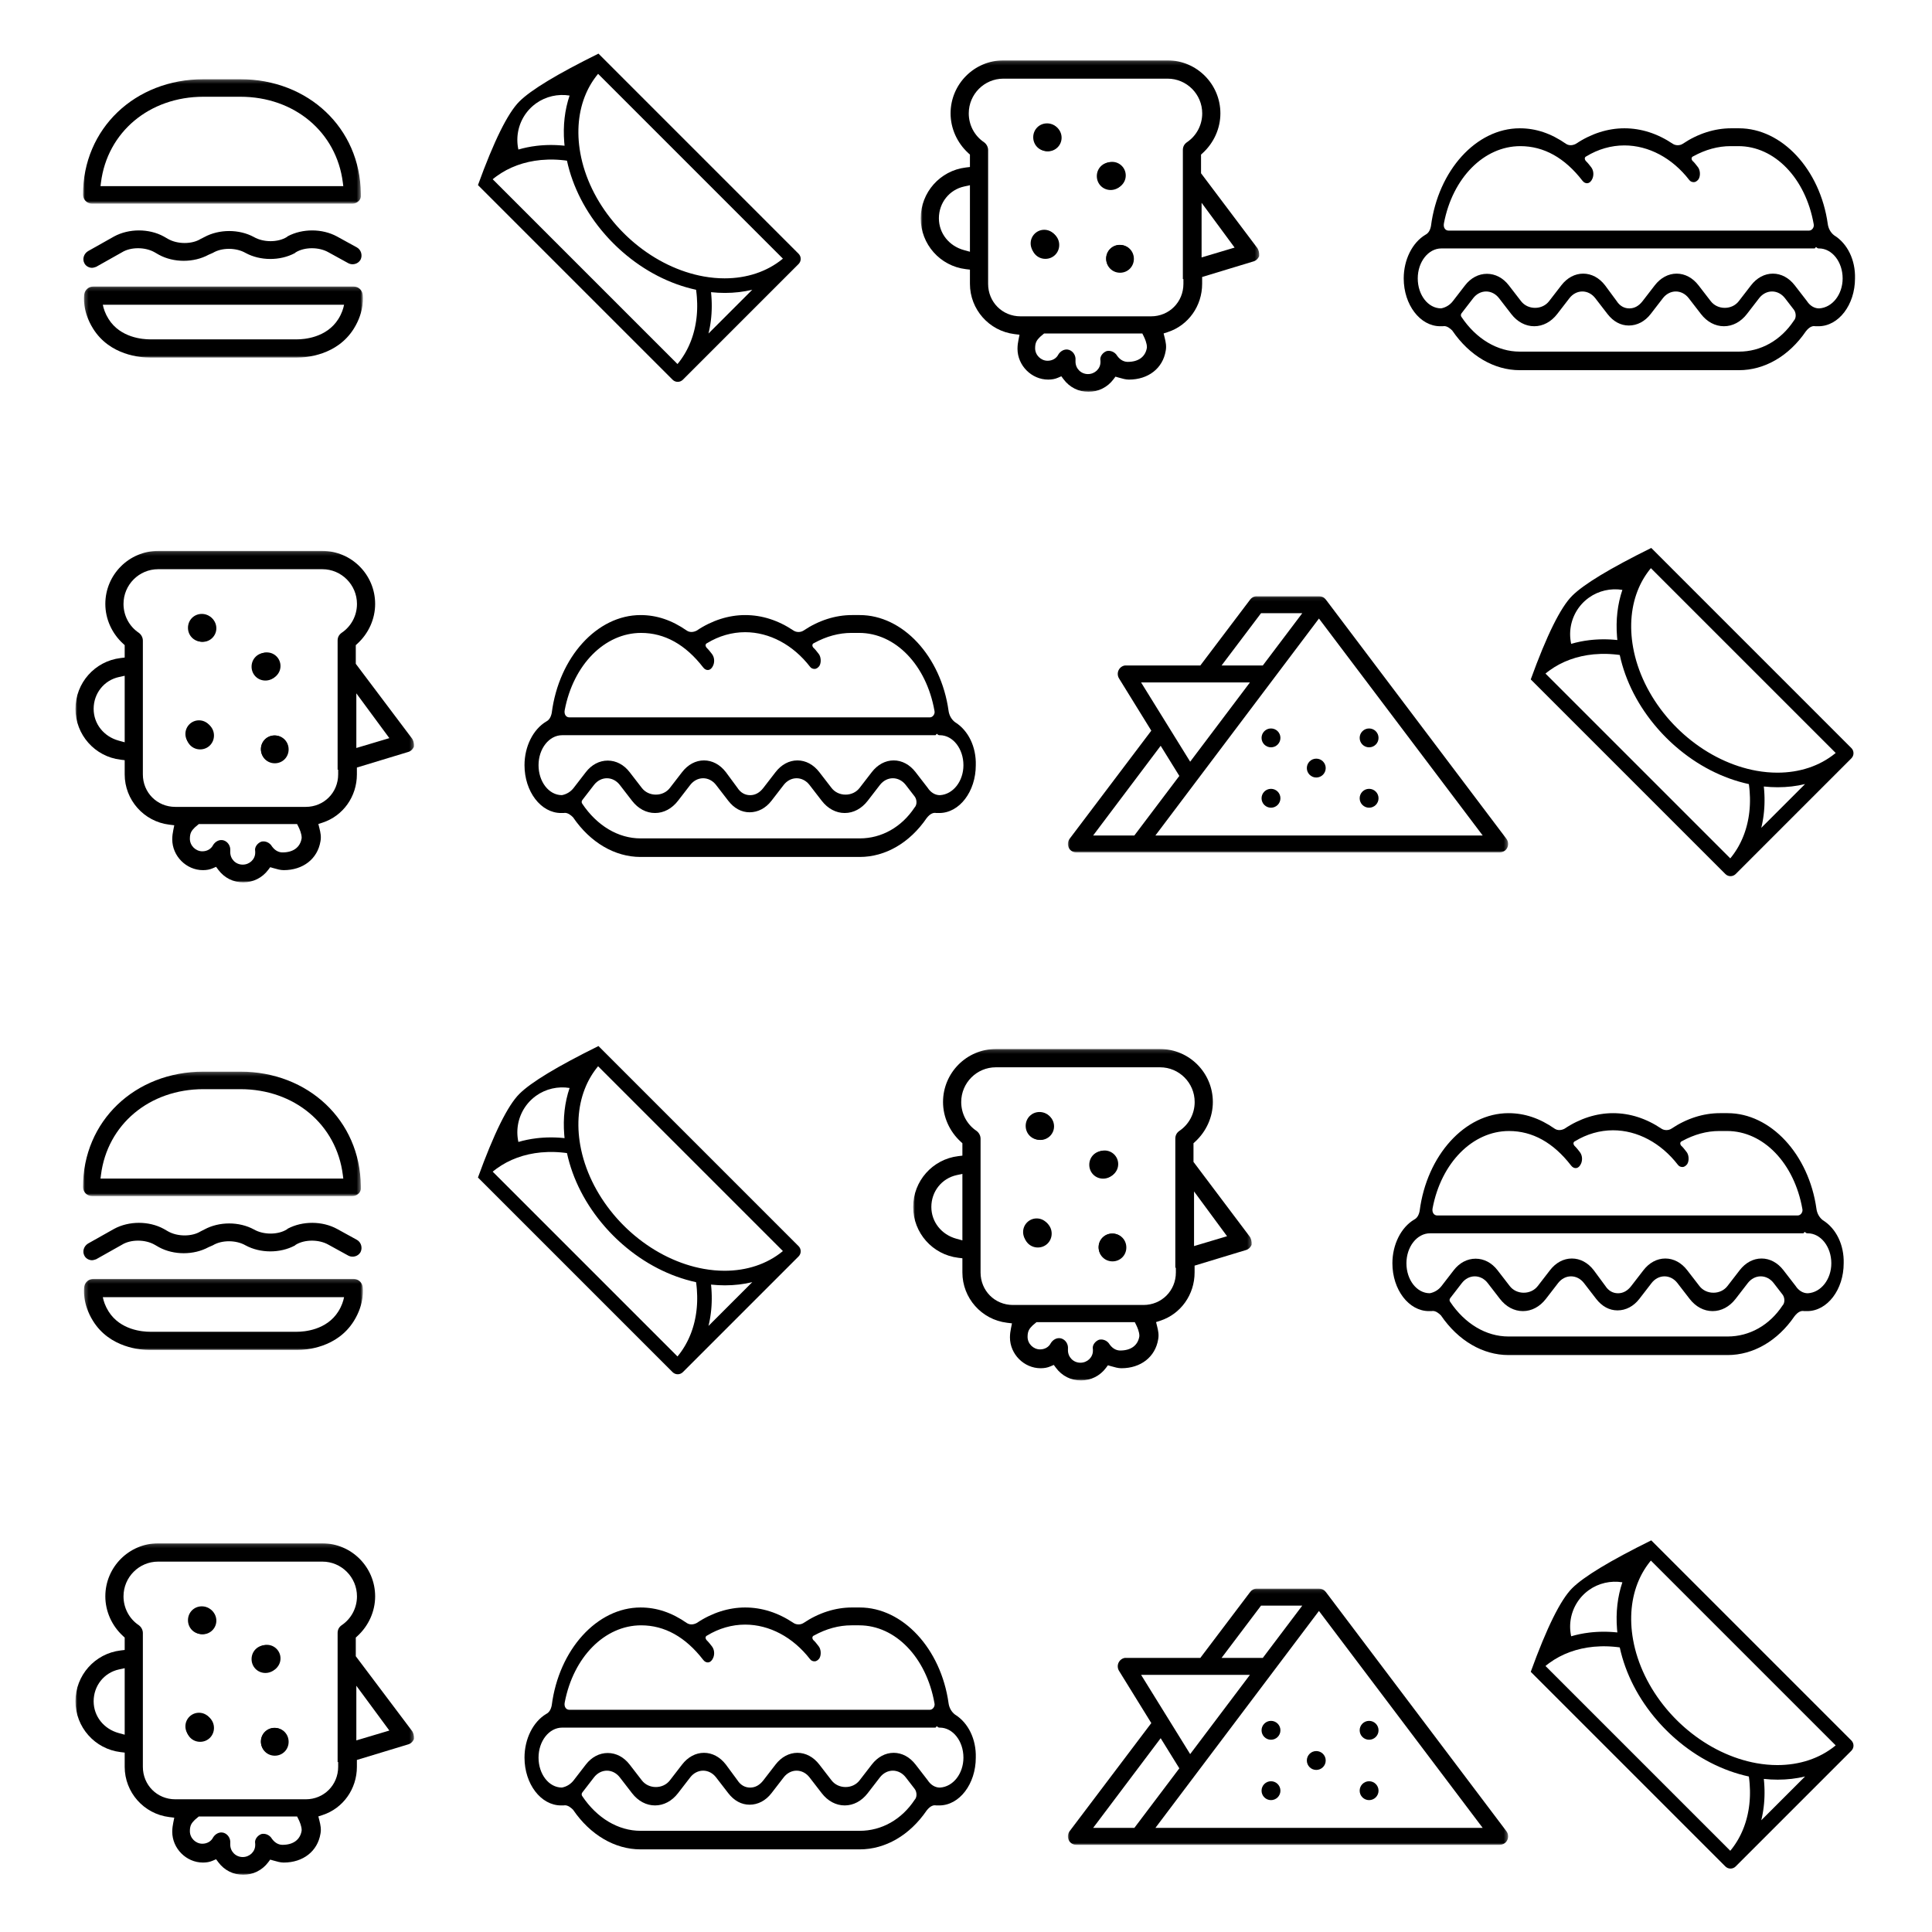 <?xml version="1.0" encoding="UTF-8"?>
<svg width="512px" height="512px" viewBox="0 0 512 512" version="1.1" xmlns="http://www.w3.org/2000/svg" xmlns:xlink="http://www.w3.org/1999/xlink">
    <!-- Generator: Sketch 52.5 (67469) - http://www.bohemiancoding.com/sketch -->
    <title>Sandwiches-tile</title>
    <desc>Created with Sketch.</desc>
    <defs>
        <polygon id="path-1" points="0 0.237 73.623 0.237 73.623 33.209 0 33.209"></polygon>
        <polygon id="path-3" points="0.257 0.17 74.182 0.17 74.182 19 0.257 19"></polygon>
        <polygon id="path-5" points="0 0.237 73.623 0.237 73.623 33.209 0 33.209"></polygon>
        <polygon id="path-7" points="0.257 0.17 74.182 0.17 74.182 19 0.257 19"></polygon>
        <path d="M0.815,4.541 C0.815,6.602 2.428,8.219 4.479,8.219 C6.531,8.219 8.144,6.602 8.144,4.541 C8.144,2.481 6.531,0.862 4.479,0.862 C2.428,0.862 0.815,2.481 0.815,4.541 Z" id="path-9"></path>
        <path d="M0.669,3.841 C0.669,5.901 2.282,7.519 4.334,7.519 C6.386,7.519 7.998,5.901 7.998,3.841 C7.998,1.781 6.386,0.162 4.334,0.162 C2.282,0.162 0.669,1.781 0.669,3.841 Z" id="path-11"></path>
        <path d="M0.376,4.087 C0.376,6.147 1.988,7.765 4.04,7.765 C6.092,7.765 7.704,6.147 7.704,4.087 C7.704,2.027 6.092,0.408 4.04,0.408 C1.988,0.408 0.376,2.027 0.376,4.087 Z" id="path-13"></path>
        <path d="M0.163,3.765 C0.163,5.825 1.774,7.443 3.826,7.443 C5.878,7.443 7.49,5.825 7.49,3.765 C7.49,1.705 5.878,0.087 3.826,0.087 C1.774,0.087 0.163,1.705 0.163,3.765 Z" id="path-15"></path>
        <polygon id="path-17" points="0 0.167 89.714 0.167 89.714 88 0 88"></polygon>
        <path d="M0.815,4.541 C0.815,6.602 2.428,8.219 4.479,8.219 C6.531,8.219 8.144,6.602 8.144,4.541 C8.144,2.481 6.531,0.862 4.479,0.862 C2.428,0.862 0.815,2.481 0.815,4.541 Z" id="path-19"></path>
        <path d="M0.669,3.841 C0.669,5.901 2.282,7.519 4.334,7.519 C6.386,7.519 7.998,5.901 7.998,3.841 C7.998,1.781 6.386,0.162 4.334,0.162 C2.282,0.162 0.669,1.781 0.669,3.841 Z" id="path-21"></path>
        <path d="M0.376,4.087 C0.376,6.147 1.988,7.765 4.04,7.765 C6.092,7.765 7.704,6.147 7.704,4.087 C7.704,2.027 6.092,0.408 4.04,0.408 C1.988,0.408 0.376,2.027 0.376,4.087 Z" id="path-23"></path>
        <path d="M0.163,3.765 C0.163,5.825 1.774,7.443 3.826,7.443 C5.878,7.443 7.49,5.825 7.49,3.765 C7.49,1.705 5.878,0.087 3.826,0.087 C1.774,0.087 0.163,1.705 0.163,3.765 Z" id="path-25"></path>
        <polygon id="path-27" points="0 0.167 89.714 0.167 89.714 88 0 88"></polygon>
        <path d="M11.625,12.904 C8.558,15.971 4.904,23.353 0.664,35.05 L52.242,86.629 C52.995,87.382 54.217,87.382 54.969,86.629 L85.629,55.97 C86.383,55.216 86.383,53.996 85.629,53.243 L32.599,0.212 C21.683,5.606 14.692,9.837 11.625,12.904 Z M60.5,59.262 C54.054,58.107 47.683,55.024 42.221,50.462 C42.21,50.453 42.199,50.443 42.187,50.433 C42.001,50.277 41.815,50.12 41.631,49.96 C41.595,49.929 41.56,49.898 41.525,49.867 C41.363,49.726 41.202,49.584 41.042,49.44 C40.979,49.384 40.915,49.326 40.853,49.268 C40.718,49.148 40.584,49.026 40.452,48.903 C40.353,48.81 40.254,48.716 40.155,48.622 C40.058,48.53 39.961,48.439 39.863,48.346 C39.667,48.156 39.471,47.964 39.277,47.769 C39.081,47.575 38.89,47.378 38.7,47.182 C38.607,47.086 38.516,46.989 38.424,46.891 C38.331,46.793 38.235,46.694 38.143,46.593 C38.019,46.461 37.899,46.328 37.778,46.194 C37.721,46.131 37.662,46.068 37.605,46.004 C37.461,45.845 37.32,45.684 37.18,45.523 C37.148,45.486 37.117,45.451 37.085,45.415 C36.927,45.231 36.769,45.046 36.613,44.86 C36.603,44.848 36.594,44.836 36.583,44.823 C32.022,39.362 28.938,32.992 27.784,26.545 C27.72,26.192 27.663,25.839 27.611,25.487 L27.61,25.475 C27.507,24.774 27.428,24.076 27.373,23.385 L27.371,23.36 C27.317,22.675 27.287,21.996 27.28,21.322 C27.279,21.304 27.279,21.287 27.279,21.269 C27.272,20.604 27.289,19.945 27.326,19.292 C27.327,19.269 27.329,19.245 27.331,19.221 C27.37,18.574 27.433,17.933 27.516,17.301 C27.52,17.276 27.523,17.251 27.527,17.227 C27.613,16.595 27.72,15.972 27.849,15.358 C27.854,15.336 27.859,15.312 27.865,15.289 C27.928,14.993 27.996,14.698 28.07,14.407 C28.072,14.397 28.074,14.386 28.077,14.376 C28.154,14.074 28.237,13.772 28.324,13.474 C28.33,13.456 28.336,13.435 28.342,13.416 C28.424,13.141 28.512,12.868 28.603,12.597 L28.632,12.511 C28.73,12.224 28.833,11.939 28.942,11.657 C28.948,11.643 28.954,11.628 28.96,11.612 C29.06,11.355 29.164,11.101 29.274,10.848 C29.301,10.785 29.328,10.722 29.356,10.659 C29.416,10.522 29.479,10.386 29.542,10.25 C29.581,10.168 29.618,10.086 29.657,10.004 C29.743,9.825 29.832,9.649 29.922,9.472 C29.947,9.425 29.97,9.379 29.994,9.333 C30.098,9.135 30.203,8.941 30.312,8.748 C30.354,8.675 30.396,8.602 30.439,8.53 C30.517,8.395 30.595,8.262 30.675,8.129 C30.724,8.049 30.773,7.97 30.823,7.891 C30.901,7.767 30.98,7.642 31.061,7.52 C31.113,7.441 31.164,7.363 31.217,7.284 C31.301,7.161 31.385,7.039 31.471,6.918 C31.522,6.844 31.574,6.77 31.628,6.697 C31.722,6.566 31.819,6.436 31.917,6.308 C31.963,6.247 32.009,6.185 32.055,6.125 C32.201,5.937 32.349,5.752 32.502,5.569 L34.113,7.18 L81.474,54.541 C81.42,54.586 81.368,54.632 81.314,54.675 C81.31,54.677 81.307,54.68 81.304,54.683 C77.21,58.008 71.886,59.765 66.029,59.765 C64.23,59.765 62.38,59.599 60.5,59.262 Z M11.303,25.254 C11.297,25.224 11.293,25.192 11.287,25.162 C11.269,25.06 11.251,24.958 11.235,24.855 C11.227,24.805 11.222,24.754 11.215,24.705 C11.203,24.621 11.191,24.538 11.182,24.455 C11.175,24.4 11.17,24.344 11.164,24.288 C11.156,24.21 11.149,24.131 11.143,24.052 C11.137,23.996 11.133,23.938 11.129,23.881 C11.124,23.804 11.119,23.725 11.116,23.647 C11.112,23.591 11.11,23.535 11.108,23.478 C11.105,23.397 11.104,23.316 11.103,23.235 C11.102,23.183 11.1,23.13 11.1,23.077 C11.1,22.985 11.102,22.892 11.105,22.8 C11.106,22.759 11.106,22.718 11.107,22.677 C11.111,22.546 11.117,22.415 11.126,22.284 C11.128,22.245 11.133,22.205 11.135,22.167 C11.143,22.073 11.15,21.979 11.16,21.887 C11.164,21.835 11.171,21.782 11.177,21.729 C11.186,21.649 11.196,21.57 11.206,21.49 C11.214,21.434 11.221,21.378 11.23,21.323 C11.241,21.246 11.253,21.17 11.266,21.094 C11.275,21.037 11.285,20.981 11.295,20.926 C11.309,20.849 11.324,20.773 11.34,20.696 C11.35,20.642 11.361,20.587 11.373,20.533 C11.391,20.454 11.409,20.374 11.428,20.295 C11.44,20.245 11.451,20.195 11.464,20.144 C11.488,20.05 11.513,19.955 11.54,19.862 C11.549,19.828 11.558,19.794 11.568,19.76 C11.604,19.634 11.643,19.509 11.684,19.384 C11.696,19.344 11.71,19.305 11.724,19.266 C11.753,19.18 11.783,19.092 11.813,19.007 C11.831,18.957 11.85,18.909 11.868,18.859 C11.897,18.784 11.926,18.708 11.956,18.632 C11.977,18.581 11.998,18.53 12.019,18.479 C12.05,18.406 12.08,18.334 12.113,18.261 C12.134,18.21 12.158,18.159 12.181,18.108 C12.215,18.036 12.249,17.964 12.283,17.892 C12.306,17.842 12.331,17.794 12.354,17.745 C12.392,17.668 12.432,17.593 12.472,17.517 C12.494,17.474 12.516,17.431 12.539,17.389 C12.592,17.29 12.648,17.192 12.705,17.094 C12.716,17.075 12.726,17.056 12.736,17.039 C12.804,16.922 12.874,16.809 12.945,16.696 C12.969,16.66 12.992,16.624 13.016,16.589 C13.066,16.51 13.116,16.434 13.169,16.357 C13.198,16.314 13.228,16.273 13.258,16.229 C13.306,16.161 13.355,16.092 13.404,16.024 C13.437,15.98 13.47,15.936 13.502,15.893 C13.552,15.827 13.602,15.761 13.654,15.697 C13.688,15.653 13.722,15.61 13.757,15.568 C13.809,15.502 13.864,15.437 13.918,15.373 C13.952,15.333 13.987,15.293 14.022,15.252 C14.082,15.183 14.144,15.114 14.206,15.046 C14.237,15.013 14.266,14.978 14.297,14.945 C14.391,14.845 14.486,14.746 14.584,14.648 C14.711,14.52 14.845,14.393 14.983,14.269 L15.003,14.249 C15.141,14.124 15.284,14.001 15.435,13.877 C15.61,13.733 15.789,13.595 15.971,13.462 C16.01,13.433 16.048,13.405 16.086,13.378 C18.645,11.552 21.859,10.822 24.947,11.325 C23.663,15.104 23.174,19.287 23.53,23.706 C23.532,23.728 23.535,23.752 23.536,23.774 C23.557,24.034 23.581,24.293 23.609,24.555 C23.611,24.575 23.612,24.596 23.615,24.616 C23.584,24.612 23.555,24.61 23.525,24.608 C23.388,24.593 23.251,24.58 23.114,24.568 C22.964,24.555 22.815,24.541 22.665,24.53 C22.52,24.518 22.374,24.508 22.228,24.499 C22.088,24.49 21.948,24.481 21.809,24.474 C21.66,24.465 21.511,24.458 21.362,24.453 C21.225,24.447 21.088,24.443 20.951,24.438 C20.804,24.435 20.656,24.43 20.51,24.428 C20.362,24.426 20.215,24.426 20.068,24.426 C19.934,24.426 19.801,24.424 19.668,24.426 C19.396,24.428 19.124,24.434 18.854,24.444 C18.778,24.446 18.705,24.45 18.631,24.454 C18.417,24.463 18.204,24.472 17.993,24.486 C17.913,24.49 17.834,24.498 17.756,24.503 C17.542,24.517 17.331,24.534 17.12,24.552 C17.055,24.558 16.99,24.564 16.925,24.571 C16.69,24.593 16.455,24.618 16.222,24.645 C16.184,24.651 16.147,24.655 16.109,24.66 C14.485,24.858 12.903,25.18 11.38,25.629 C11.352,25.505 11.326,25.38 11.303,25.254 Z M7.893,36.826 L4.57,33.503 C4.658,33.43 4.748,33.36 4.838,33.288 C4.924,33.219 5.009,33.15 5.096,33.082 C5.234,32.975 5.374,32.869 5.515,32.765 C5.54,32.746 5.566,32.727 5.592,32.708 C8.902,30.29 12.926,28.827 17.337,28.406 C17.347,28.406 17.356,28.405 17.365,28.404 C17.951,28.349 18.543,28.315 19.141,28.296 C19.262,28.292 19.384,28.289 19.505,28.287 C19.644,28.284 19.783,28.283 19.922,28.282 C20.098,28.282 20.273,28.283 20.449,28.286 C20.546,28.288 20.64,28.288 20.737,28.289 C21.005,28.296 21.275,28.307 21.545,28.321 C21.637,28.326 21.728,28.333 21.82,28.338 C22.029,28.35 22.24,28.365 22.45,28.382 C22.535,28.389 22.619,28.396 22.705,28.403 C22.992,28.429 23.279,28.457 23.568,28.49 C23.599,28.495 23.63,28.499 23.662,28.503 C23.858,28.526 24.055,28.554 24.252,28.581 C25.753,35.535 29.225,42.278 34.288,48.074 C34.297,48.084 34.305,48.095 34.314,48.104 C34.471,48.284 34.63,48.462 34.789,48.639 C34.845,48.702 34.902,48.763 34.958,48.825 C35.085,48.964 35.212,49.105 35.341,49.242 C35.443,49.353 35.547,49.462 35.651,49.571 C35.744,49.669 35.836,49.767 35.93,49.864 C36.135,50.077 36.341,50.287 36.55,50.496 C36.758,50.705 36.969,50.912 37.181,51.116 C37.279,51.21 37.377,51.302 37.474,51.394 C37.584,51.499 37.693,51.602 37.803,51.705 C37.942,51.833 38.081,51.961 38.221,52.088 C38.282,52.144 38.344,52.201 38.405,52.256 C38.584,52.417 38.763,52.574 38.942,52.732 C38.951,52.741 38.961,52.749 38.971,52.758 C44.768,57.821 51.511,61.292 58.465,62.794 C58.476,62.877 58.489,62.962 58.5,63.046 C58.509,63.113 58.518,63.181 58.526,63.25 C58.55,63.447 58.573,63.645 58.594,63.841 C58.6,63.906 58.608,63.971 58.614,64.035 C58.635,64.247 58.654,64.459 58.67,64.671 C58.673,64.717 58.678,64.762 58.682,64.808 C58.72,65.332 58.745,65.852 58.757,66.367 C58.757,66.398 58.757,66.428 58.758,66.457 C58.762,66.677 58.764,66.898 58.763,67.116 C58.763,67.184 58.762,67.25 58.762,67.318 C58.76,67.501 58.756,67.681 58.751,67.863 C58.749,67.941 58.746,68.019 58.744,68.097 C58.737,68.269 58.729,68.44 58.719,68.611 C58.715,68.69 58.711,68.769 58.706,68.847 C58.694,69.022 58.682,69.194 58.667,69.368 C58.661,69.44 58.655,69.512 58.649,69.584 C58.632,69.779 58.611,69.975 58.59,70.169 C58.584,70.215 58.58,70.262 58.574,70.308 C58.546,70.553 58.514,70.796 58.479,71.039 C58.477,71.049 58.475,71.057 58.475,71.067 C58.441,71.294 58.405,71.519 58.366,71.743 C58.354,71.812 58.341,71.88 58.328,71.948 C58.298,72.113 58.268,72.278 58.234,72.441 C58.218,72.524 58.2,72.604 58.183,72.686 C58.151,72.836 58.119,72.986 58.084,73.135 C58.064,73.22 58.044,73.305 58.024,73.389 C57.988,73.536 57.952,73.682 57.913,73.827 C57.891,73.91 57.871,73.992 57.848,74.073 C57.806,74.226 57.763,74.378 57.718,74.529 C57.697,74.602 57.676,74.674 57.655,74.746 C57.596,74.939 57.534,75.132 57.471,75.323 C57.462,75.35 57.454,75.377 57.445,75.404 C57.371,75.623 57.295,75.84 57.215,76.056 C57.193,76.116 57.169,76.176 57.147,76.235 C57.089,76.389 57.029,76.543 56.968,76.695 C56.936,76.772 56.904,76.849 56.872,76.926 C56.817,77.06 56.76,77.194 56.702,77.326 C56.667,77.408 56.63,77.489 56.594,77.57 C56.536,77.698 56.477,77.824 56.418,77.95 C56.379,78.031 56.341,78.111 56.302,78.191 C56.239,78.319 56.174,78.447 56.109,78.574 C56.071,78.649 56.034,78.724 55.994,78.797 C55.919,78.94 55.842,79.08 55.764,79.22 C55.732,79.276 55.702,79.334 55.671,79.39 C55.559,79.585 55.446,79.778 55.329,79.97 C55.312,80 55.293,80.028 55.274,80.057 C55.175,80.219 55.073,80.379 54.97,80.538 C54.928,80.601 54.886,80.664 54.844,80.726 C54.761,80.85 54.677,80.974 54.593,81.095 C54.544,81.165 54.494,81.234 54.445,81.303 C54.362,81.417 54.28,81.531 54.195,81.644 C54.144,81.713 54.092,81.782 54.038,81.851 C53.952,81.963 53.865,82.074 53.777,82.185 C53.724,82.25 53.672,82.315 53.619,82.38 C53.593,82.412 53.567,82.442 53.541,82.474 L7.893,36.826 Z M73.361,62.784 L61.755,74.389 C61.758,74.378 61.76,74.365 61.763,74.353 C61.78,74.285 61.795,74.216 61.811,74.147 C61.855,73.963 61.897,73.777 61.937,73.592 C61.958,73.498 61.976,73.405 61.996,73.311 C62.031,73.14 62.065,72.969 62.097,72.797 C62.114,72.707 62.131,72.618 62.147,72.527 C62.19,72.285 62.23,72.043 62.268,71.799 C62.275,71.746 62.282,71.694 62.29,71.641 C62.322,71.425 62.352,71.208 62.379,70.99 C62.391,70.893 62.402,70.796 62.413,70.697 C62.433,70.527 62.452,70.356 62.469,70.185 C62.478,70.084 62.488,69.982 62.497,69.88 C62.515,69.688 62.529,69.494 62.542,69.301 C62.547,69.226 62.554,69.152 62.559,69.077 C62.575,68.821 62.588,68.563 62.597,68.304 C62.601,68.206 62.603,68.107 62.606,68.008 C62.612,67.835 62.615,67.662 62.618,67.487 C62.619,67.376 62.62,67.267 62.621,67.156 C62.621,66.981 62.62,66.807 62.618,66.632 C62.617,66.531 62.616,66.43 62.615,66.329 C62.608,66.07 62.601,65.809 62.589,65.549 C62.585,65.452 62.579,65.354 62.573,65.257 C62.563,65.079 62.553,64.901 62.541,64.722 C62.533,64.602 62.524,64.482 62.515,64.361 C62.501,64.2 62.488,64.037 62.472,63.875 C62.462,63.756 62.451,63.636 62.438,63.516 C62.435,63.487 62.434,63.46 62.43,63.431 C62.438,63.432 62.446,63.432 62.454,63.433 C63.694,63.563 64.916,63.628 66.117,63.628 C68.635,63.628 71.061,63.343 73.361,62.784 Z" id="path-29"></path>
        <path d="M11.625,12.904 C8.558,15.971 4.904,23.353 0.664,35.05 L52.242,86.629 C52.995,87.382 54.217,87.382 54.969,86.629 L85.629,55.97 C86.383,55.216 86.383,53.996 85.629,53.243 L32.599,0.212 C21.683,5.606 14.692,9.837 11.625,12.904 Z M60.5,59.262 C54.054,58.107 47.683,55.024 42.221,50.462 C42.21,50.453 42.199,50.443 42.187,50.433 C42.001,50.277 41.815,50.12 41.631,49.96 C41.595,49.929 41.56,49.898 41.525,49.867 C41.363,49.726 41.202,49.584 41.042,49.44 C40.979,49.384 40.915,49.326 40.853,49.268 C40.718,49.148 40.584,49.026 40.452,48.903 C40.353,48.81 40.254,48.716 40.155,48.622 C40.058,48.53 39.961,48.439 39.863,48.346 C39.667,48.156 39.471,47.964 39.277,47.769 C39.081,47.575 38.89,47.378 38.7,47.182 C38.607,47.086 38.516,46.989 38.424,46.891 C38.331,46.793 38.235,46.694 38.143,46.593 C38.019,46.461 37.899,46.328 37.778,46.194 C37.721,46.131 37.662,46.068 37.605,46.004 C37.461,45.845 37.32,45.684 37.18,45.523 C37.148,45.486 37.117,45.451 37.085,45.415 C36.927,45.231 36.769,45.046 36.613,44.86 C36.603,44.848 36.594,44.836 36.583,44.823 C32.022,39.362 28.938,32.992 27.784,26.545 C27.72,26.192 27.663,25.839 27.611,25.487 L27.61,25.475 C27.507,24.774 27.428,24.076 27.373,23.385 L27.371,23.36 C27.317,22.675 27.287,21.996 27.28,21.322 C27.279,21.304 27.279,21.287 27.279,21.269 C27.272,20.604 27.289,19.945 27.326,19.292 C27.327,19.269 27.329,19.245 27.331,19.221 C27.37,18.574 27.433,17.933 27.516,17.301 C27.52,17.276 27.523,17.251 27.527,17.227 C27.613,16.595 27.72,15.972 27.849,15.358 C27.854,15.336 27.859,15.312 27.865,15.289 C27.928,14.993 27.996,14.698 28.07,14.407 C28.072,14.397 28.074,14.386 28.077,14.376 C28.154,14.074 28.237,13.772 28.324,13.474 C28.33,13.456 28.336,13.435 28.342,13.416 C28.424,13.141 28.512,12.868 28.603,12.597 L28.632,12.511 C28.73,12.224 28.833,11.939 28.942,11.657 C28.948,11.643 28.954,11.628 28.96,11.612 C29.06,11.355 29.164,11.101 29.274,10.848 C29.301,10.785 29.328,10.722 29.356,10.659 C29.416,10.522 29.479,10.386 29.542,10.25 C29.581,10.168 29.618,10.086 29.657,10.004 C29.743,9.825 29.832,9.649 29.922,9.472 C29.947,9.425 29.97,9.379 29.994,9.333 C30.098,9.135 30.203,8.941 30.312,8.748 C30.354,8.675 30.396,8.602 30.439,8.53 C30.517,8.395 30.595,8.262 30.675,8.129 C30.724,8.049 30.773,7.97 30.823,7.891 C30.901,7.767 30.98,7.642 31.061,7.52 C31.113,7.441 31.164,7.363 31.217,7.284 C31.301,7.161 31.385,7.039 31.471,6.918 C31.522,6.844 31.574,6.77 31.628,6.697 C31.722,6.566 31.819,6.436 31.917,6.308 C31.963,6.247 32.009,6.185 32.055,6.125 C32.201,5.937 32.349,5.752 32.502,5.569 L34.113,7.18 L81.474,54.541 C81.42,54.586 81.368,54.632 81.314,54.675 C81.31,54.677 81.307,54.68 81.304,54.683 C77.21,58.008 71.886,59.765 66.029,59.765 C64.23,59.765 62.38,59.599 60.5,59.262 Z M11.303,25.254 C11.297,25.224 11.293,25.192 11.287,25.162 C11.269,25.06 11.251,24.958 11.235,24.855 C11.227,24.805 11.222,24.754 11.215,24.705 C11.203,24.621 11.191,24.538 11.182,24.455 C11.175,24.4 11.17,24.344 11.164,24.288 C11.156,24.21 11.149,24.131 11.143,24.052 C11.137,23.996 11.133,23.938 11.129,23.881 C11.124,23.804 11.119,23.725 11.116,23.647 C11.112,23.591 11.11,23.535 11.108,23.478 C11.105,23.397 11.104,23.316 11.103,23.235 C11.102,23.183 11.1,23.13 11.1,23.077 C11.1,22.985 11.102,22.892 11.105,22.8 C11.106,22.759 11.106,22.718 11.107,22.677 C11.111,22.546 11.117,22.415 11.126,22.284 C11.128,22.245 11.133,22.205 11.135,22.167 C11.143,22.073 11.15,21.979 11.16,21.887 C11.164,21.835 11.171,21.782 11.177,21.729 C11.186,21.649 11.196,21.57 11.206,21.49 C11.214,21.434 11.221,21.378 11.23,21.323 C11.241,21.246 11.253,21.17 11.266,21.094 C11.275,21.037 11.285,20.981 11.295,20.926 C11.309,20.849 11.324,20.773 11.34,20.696 C11.35,20.642 11.361,20.587 11.373,20.533 C11.391,20.454 11.409,20.374 11.428,20.295 C11.44,20.245 11.451,20.195 11.464,20.144 C11.488,20.05 11.513,19.955 11.54,19.862 C11.549,19.828 11.558,19.794 11.568,19.76 C11.604,19.634 11.643,19.509 11.684,19.384 C11.696,19.344 11.71,19.305 11.724,19.266 C11.753,19.18 11.783,19.092 11.813,19.007 C11.831,18.957 11.85,18.909 11.868,18.859 C11.897,18.784 11.926,18.708 11.956,18.632 C11.977,18.581 11.998,18.53 12.019,18.479 C12.05,18.406 12.08,18.334 12.113,18.261 C12.134,18.21 12.158,18.159 12.181,18.108 C12.215,18.036 12.249,17.964 12.283,17.892 C12.306,17.842 12.331,17.794 12.354,17.745 C12.392,17.668 12.432,17.593 12.472,17.517 C12.494,17.474 12.516,17.431 12.539,17.389 C12.592,17.29 12.648,17.192 12.705,17.094 C12.716,17.075 12.726,17.056 12.736,17.039 C12.804,16.922 12.874,16.809 12.945,16.696 C12.969,16.66 12.992,16.624 13.016,16.589 C13.066,16.51 13.116,16.434 13.169,16.357 C13.198,16.314 13.228,16.273 13.258,16.229 C13.306,16.161 13.355,16.092 13.404,16.024 C13.437,15.98 13.47,15.936 13.502,15.893 C13.552,15.827 13.602,15.761 13.654,15.697 C13.688,15.653 13.722,15.61 13.757,15.568 C13.809,15.502 13.864,15.437 13.918,15.373 C13.952,15.333 13.987,15.293 14.022,15.252 C14.082,15.183 14.144,15.114 14.206,15.046 C14.237,15.013 14.266,14.978 14.297,14.945 C14.391,14.845 14.486,14.746 14.584,14.648 C14.711,14.52 14.845,14.393 14.983,14.269 L15.003,14.249 C15.141,14.124 15.284,14.001 15.435,13.877 C15.61,13.733 15.789,13.595 15.971,13.462 C16.01,13.433 16.048,13.405 16.086,13.378 C18.645,11.552 21.859,10.822 24.947,11.325 C23.663,15.104 23.174,19.287 23.53,23.706 C23.532,23.728 23.535,23.752 23.536,23.774 C23.557,24.034 23.581,24.293 23.609,24.555 C23.611,24.575 23.612,24.596 23.615,24.616 C23.584,24.612 23.555,24.61 23.525,24.608 C23.388,24.593 23.251,24.58 23.114,24.568 C22.964,24.555 22.815,24.541 22.665,24.53 C22.52,24.518 22.374,24.508 22.228,24.499 C22.088,24.49 21.948,24.481 21.809,24.474 C21.66,24.465 21.511,24.458 21.362,24.453 C21.225,24.447 21.088,24.443 20.951,24.438 C20.804,24.435 20.656,24.43 20.51,24.428 C20.362,24.426 20.215,24.426 20.068,24.426 C19.934,24.426 19.801,24.424 19.668,24.426 C19.396,24.428 19.124,24.434 18.854,24.444 C18.778,24.446 18.705,24.45 18.631,24.454 C18.417,24.463 18.204,24.472 17.993,24.486 C17.913,24.49 17.834,24.498 17.756,24.503 C17.542,24.517 17.331,24.534 17.12,24.552 C17.055,24.558 16.99,24.564 16.925,24.571 C16.69,24.593 16.455,24.618 16.222,24.645 C16.184,24.651 16.147,24.655 16.109,24.66 C14.485,24.858 12.903,25.18 11.38,25.629 C11.352,25.505 11.326,25.38 11.303,25.254 Z M7.893,36.826 L4.57,33.503 C4.658,33.43 4.748,33.36 4.838,33.288 C4.924,33.219 5.009,33.15 5.096,33.082 C5.234,32.975 5.374,32.869 5.515,32.765 C5.54,32.746 5.566,32.727 5.592,32.708 C8.902,30.29 12.926,28.827 17.337,28.406 C17.347,28.406 17.356,28.405 17.365,28.404 C17.951,28.349 18.543,28.315 19.141,28.296 C19.262,28.292 19.384,28.289 19.505,28.287 C19.644,28.284 19.783,28.283 19.922,28.282 C20.098,28.282 20.273,28.283 20.449,28.286 C20.546,28.288 20.64,28.288 20.737,28.289 C21.005,28.296 21.275,28.307 21.545,28.321 C21.637,28.326 21.728,28.333 21.82,28.338 C22.029,28.35 22.24,28.365 22.45,28.382 C22.535,28.389 22.619,28.396 22.705,28.403 C22.992,28.429 23.279,28.457 23.568,28.49 C23.599,28.495 23.63,28.499 23.662,28.503 C23.858,28.526 24.055,28.554 24.252,28.581 C25.753,35.535 29.225,42.278 34.288,48.074 C34.297,48.084 34.305,48.095 34.314,48.104 C34.471,48.284 34.63,48.462 34.789,48.639 C34.845,48.702 34.902,48.763 34.958,48.825 C35.085,48.964 35.212,49.105 35.341,49.242 C35.443,49.353 35.547,49.462 35.651,49.571 C35.744,49.669 35.836,49.767 35.93,49.864 C36.135,50.077 36.341,50.287 36.55,50.496 C36.758,50.705 36.969,50.912 37.181,51.116 C37.279,51.21 37.377,51.302 37.474,51.394 C37.584,51.499 37.693,51.602 37.803,51.705 C37.942,51.833 38.081,51.961 38.221,52.088 C38.282,52.144 38.344,52.201 38.405,52.256 C38.584,52.417 38.763,52.574 38.942,52.732 C38.951,52.741 38.961,52.749 38.971,52.758 C44.768,57.821 51.511,61.292 58.465,62.794 C58.476,62.877 58.489,62.962 58.5,63.046 C58.509,63.113 58.518,63.181 58.526,63.25 C58.55,63.447 58.573,63.645 58.594,63.841 C58.6,63.906 58.608,63.971 58.614,64.035 C58.635,64.247 58.654,64.459 58.67,64.671 C58.673,64.717 58.678,64.762 58.682,64.808 C58.72,65.332 58.745,65.852 58.757,66.367 C58.757,66.398 58.757,66.428 58.758,66.457 C58.762,66.677 58.764,66.898 58.763,67.116 C58.763,67.184 58.762,67.25 58.762,67.318 C58.76,67.501 58.756,67.681 58.751,67.863 C58.749,67.941 58.746,68.019 58.744,68.097 C58.737,68.269 58.729,68.44 58.719,68.611 C58.715,68.69 58.711,68.769 58.706,68.847 C58.694,69.022 58.682,69.194 58.667,69.368 C58.661,69.44 58.655,69.512 58.649,69.584 C58.632,69.779 58.611,69.975 58.59,70.169 C58.584,70.215 58.58,70.262 58.574,70.308 C58.546,70.553 58.514,70.796 58.479,71.039 C58.477,71.049 58.475,71.057 58.475,71.067 C58.441,71.294 58.405,71.519 58.366,71.743 C58.354,71.812 58.341,71.88 58.328,71.948 C58.298,72.113 58.268,72.278 58.234,72.441 C58.218,72.524 58.2,72.604 58.183,72.686 C58.151,72.836 58.119,72.986 58.084,73.135 C58.064,73.22 58.044,73.305 58.024,73.389 C57.988,73.536 57.952,73.682 57.913,73.827 C57.891,73.91 57.871,73.992 57.848,74.073 C57.806,74.226 57.763,74.378 57.718,74.529 C57.697,74.602 57.676,74.674 57.655,74.746 C57.596,74.939 57.534,75.132 57.471,75.323 C57.462,75.35 57.454,75.377 57.445,75.404 C57.371,75.623 57.295,75.84 57.215,76.056 C57.193,76.116 57.169,76.176 57.147,76.235 C57.089,76.389 57.029,76.543 56.968,76.695 C56.936,76.772 56.904,76.849 56.872,76.926 C56.817,77.06 56.76,77.194 56.702,77.326 C56.667,77.408 56.63,77.489 56.594,77.57 C56.536,77.698 56.477,77.824 56.418,77.95 C56.379,78.031 56.341,78.111 56.302,78.191 C56.239,78.319 56.174,78.447 56.109,78.574 C56.071,78.649 56.034,78.724 55.994,78.797 C55.919,78.94 55.842,79.08 55.764,79.22 C55.732,79.276 55.702,79.334 55.671,79.39 C55.559,79.585 55.446,79.778 55.329,79.97 C55.312,80 55.293,80.028 55.274,80.057 C55.175,80.219 55.073,80.379 54.97,80.538 C54.928,80.601 54.886,80.664 54.844,80.726 C54.761,80.85 54.677,80.974 54.593,81.095 C54.544,81.165 54.494,81.234 54.445,81.303 C54.362,81.417 54.28,81.531 54.195,81.644 C54.144,81.713 54.092,81.782 54.038,81.851 C53.952,81.963 53.865,82.074 53.777,82.185 C53.724,82.25 53.672,82.315 53.619,82.38 C53.593,82.412 53.567,82.442 53.541,82.474 L7.893,36.826 Z M73.361,62.784 L61.755,74.389 C61.758,74.378 61.76,74.365 61.763,74.353 C61.78,74.285 61.795,74.216 61.811,74.147 C61.855,73.963 61.897,73.777 61.937,73.592 C61.958,73.498 61.976,73.405 61.996,73.311 C62.031,73.14 62.065,72.969 62.097,72.797 C62.114,72.707 62.131,72.618 62.147,72.527 C62.19,72.285 62.23,72.043 62.268,71.799 C62.275,71.746 62.282,71.694 62.29,71.641 C62.322,71.425 62.352,71.208 62.379,70.99 C62.391,70.893 62.402,70.796 62.413,70.697 C62.433,70.527 62.452,70.356 62.469,70.185 C62.478,70.084 62.488,69.982 62.497,69.88 C62.515,69.688 62.529,69.494 62.542,69.301 C62.547,69.226 62.554,69.152 62.559,69.077 C62.575,68.821 62.588,68.563 62.597,68.304 C62.601,68.206 62.603,68.107 62.606,68.008 C62.612,67.835 62.615,67.662 62.618,67.487 C62.619,67.376 62.62,67.267 62.621,67.156 C62.621,66.981 62.62,66.807 62.618,66.632 C62.617,66.531 62.616,66.43 62.615,66.329 C62.608,66.07 62.601,65.809 62.589,65.549 C62.585,65.452 62.579,65.354 62.573,65.257 C62.563,65.079 62.553,64.901 62.541,64.722 C62.533,64.602 62.524,64.482 62.515,64.361 C62.501,64.2 62.488,64.037 62.472,63.875 C62.462,63.756 62.451,63.636 62.438,63.516 C62.435,63.487 62.434,63.46 62.43,63.431 C62.438,63.432 62.446,63.432 62.454,63.433 C63.694,63.563 64.916,63.628 66.117,63.628 C68.635,63.628 71.061,63.343 73.361,62.784 Z" id="path-31"></path>
        <polygon id="path-33" points="0 0.093 116.669 0.093 116.669 68 0 68"></polygon>
        <polygon id="path-35" points="0 0.093 116.669 0.093 116.669 68 0 68"></polygon>
        <path d="M0.815,4.541 C0.815,6.602 2.428,8.219 4.479,8.219 C6.531,8.219 8.144,6.602 8.144,4.541 C8.144,2.481 6.531,0.862 4.479,0.862 C2.428,0.862 0.815,2.481 0.815,4.541 Z" id="path-37"></path>
        <path d="M0.669,3.841 C0.669,5.901 2.282,7.519 4.334,7.519 C6.386,7.519 7.998,5.901 7.998,3.841 C7.998,1.781 6.386,0.162 4.334,0.162 C2.282,0.162 0.669,1.781 0.669,3.841 Z" id="path-39"></path>
        <path d="M0.376,4.087 C0.376,6.147 1.988,7.765 4.04,7.765 C6.092,7.765 7.704,6.147 7.704,4.087 C7.704,2.027 6.092,0.408 4.04,0.408 C1.988,0.408 0.376,2.027 0.376,4.087 Z" id="path-41"></path>
        <path d="M0.163,3.765 C0.163,5.825 1.774,7.443 3.826,7.443 C5.878,7.443 7.49,5.825 7.49,3.765 C7.49,1.705 5.878,0.087 3.826,0.087 C1.774,0.087 0.163,1.705 0.163,3.765 Z" id="path-43"></path>
        <polygon id="path-45" points="0 0.167 89.714 0.167 89.714 88 0 88"></polygon>
        <path d="M0.815,4.541 C0.815,6.602 2.428,8.219 4.479,8.219 C6.531,8.219 8.144,6.602 8.144,4.541 C8.144,2.481 6.531,0.862 4.479,0.862 C2.428,0.862 0.815,2.481 0.815,4.541 Z" id="path-47"></path>
        <path d="M0.669,3.841 C0.669,5.901 2.282,7.519 4.334,7.519 C6.386,7.519 7.998,5.901 7.998,3.841 C7.998,1.781 6.386,0.162 4.334,0.162 C2.282,0.162 0.669,1.781 0.669,3.841 Z" id="path-49"></path>
        <path d="M0.376,4.087 C0.376,6.147 1.988,7.765 4.04,7.765 C6.092,7.765 7.704,6.147 7.704,4.087 C7.704,2.027 6.092,0.408 4.04,0.408 C1.988,0.408 0.376,2.027 0.376,4.087 Z" id="path-51"></path>
        <path d="M0.163,3.765 C0.163,5.825 1.774,7.443 3.826,7.443 C5.878,7.443 7.49,5.825 7.49,3.765 C7.49,1.705 5.878,0.087 3.826,0.087 C1.774,0.087 0.163,1.705 0.163,3.765 Z" id="path-53"></path>
        <polygon id="path-55" points="0 0.167 89.714 0.167 89.714 88 0 88"></polygon>
        <path d="M11.625,12.904 C8.558,15.971 4.904,23.353 0.664,35.05 L52.242,86.629 C52.995,87.382 54.217,87.382 54.969,86.629 L85.629,55.97 C86.383,55.216 86.383,53.996 85.629,53.243 L32.599,0.212 C21.683,5.606 14.692,9.837 11.625,12.904 Z M60.5,59.262 C54.054,58.107 47.683,55.024 42.221,50.462 C42.21,50.453 42.199,50.443 42.187,50.433 C42.001,50.277 41.815,50.12 41.631,49.96 C41.595,49.929 41.56,49.898 41.525,49.867 C41.363,49.726 41.202,49.584 41.042,49.44 C40.979,49.384 40.915,49.326 40.853,49.268 C40.718,49.148 40.584,49.026 40.452,48.903 C40.353,48.81 40.254,48.716 40.155,48.622 C40.058,48.53 39.961,48.439 39.863,48.346 C39.667,48.156 39.471,47.964 39.277,47.769 C39.081,47.575 38.89,47.378 38.7,47.182 C38.607,47.086 38.516,46.989 38.424,46.891 C38.331,46.793 38.235,46.694 38.143,46.593 C38.019,46.461 37.899,46.328 37.778,46.194 C37.721,46.131 37.662,46.068 37.605,46.004 C37.461,45.845 37.32,45.684 37.18,45.523 C37.148,45.486 37.117,45.451 37.085,45.415 C36.927,45.231 36.769,45.046 36.613,44.86 C36.603,44.848 36.594,44.836 36.583,44.823 C32.022,39.362 28.938,32.992 27.784,26.545 C27.72,26.192 27.663,25.839 27.611,25.487 L27.61,25.475 C27.507,24.774 27.428,24.076 27.373,23.385 L27.371,23.36 C27.317,22.675 27.287,21.996 27.28,21.322 C27.279,21.304 27.279,21.287 27.279,21.269 C27.272,20.604 27.289,19.945 27.326,19.292 C27.327,19.269 27.329,19.245 27.331,19.221 C27.37,18.574 27.433,17.933 27.516,17.301 C27.52,17.276 27.523,17.251 27.527,17.227 C27.613,16.595 27.72,15.972 27.849,15.358 C27.854,15.336 27.859,15.312 27.865,15.289 C27.928,14.993 27.996,14.698 28.07,14.407 C28.072,14.397 28.074,14.386 28.077,14.376 C28.154,14.074 28.237,13.772 28.324,13.474 C28.33,13.456 28.336,13.435 28.342,13.416 C28.424,13.141 28.512,12.868 28.603,12.597 L28.632,12.511 C28.73,12.224 28.833,11.939 28.942,11.657 C28.948,11.643 28.954,11.628 28.96,11.612 C29.06,11.355 29.164,11.101 29.274,10.848 C29.301,10.785 29.328,10.722 29.356,10.659 C29.416,10.522 29.479,10.386 29.542,10.25 C29.581,10.168 29.618,10.086 29.657,10.004 C29.743,9.825 29.832,9.649 29.922,9.472 C29.947,9.425 29.97,9.379 29.994,9.333 C30.098,9.135 30.203,8.941 30.312,8.748 C30.354,8.675 30.396,8.602 30.439,8.53 C30.517,8.395 30.595,8.262 30.675,8.129 C30.724,8.049 30.773,7.97 30.823,7.891 C30.901,7.767 30.98,7.642 31.061,7.52 C31.113,7.441 31.164,7.363 31.217,7.284 C31.301,7.161 31.385,7.039 31.471,6.918 C31.522,6.844 31.574,6.77 31.628,6.697 C31.722,6.566 31.819,6.436 31.917,6.308 C31.963,6.247 32.009,6.185 32.055,6.125 C32.201,5.937 32.349,5.752 32.502,5.569 L34.113,7.18 L81.474,54.541 C81.42,54.586 81.368,54.632 81.314,54.675 C81.31,54.677 81.307,54.68 81.304,54.683 C77.21,58.008 71.886,59.765 66.029,59.765 C64.23,59.765 62.38,59.599 60.5,59.262 Z M11.303,25.254 C11.297,25.224 11.293,25.192 11.287,25.162 C11.269,25.06 11.251,24.958 11.235,24.855 C11.227,24.805 11.222,24.754 11.215,24.705 C11.203,24.621 11.191,24.538 11.182,24.455 C11.175,24.4 11.17,24.344 11.164,24.288 C11.156,24.21 11.149,24.131 11.143,24.052 C11.137,23.996 11.133,23.938 11.129,23.881 C11.124,23.804 11.119,23.725 11.116,23.647 C11.112,23.591 11.11,23.535 11.108,23.478 C11.105,23.397 11.104,23.316 11.103,23.235 C11.102,23.183 11.1,23.13 11.1,23.077 C11.1,22.985 11.102,22.892 11.105,22.8 C11.106,22.759 11.106,22.718 11.107,22.677 C11.111,22.546 11.117,22.415 11.126,22.284 C11.128,22.245 11.133,22.205 11.135,22.167 C11.143,22.073 11.15,21.979 11.16,21.887 C11.164,21.835 11.171,21.782 11.177,21.729 C11.186,21.649 11.196,21.57 11.206,21.49 C11.214,21.434 11.221,21.378 11.23,21.323 C11.241,21.246 11.253,21.17 11.266,21.094 C11.275,21.037 11.285,20.981 11.295,20.926 C11.309,20.849 11.324,20.773 11.34,20.696 C11.35,20.642 11.361,20.587 11.373,20.533 C11.391,20.454 11.409,20.374 11.428,20.295 C11.44,20.245 11.451,20.195 11.464,20.144 C11.488,20.05 11.513,19.955 11.54,19.862 C11.549,19.828 11.558,19.794 11.568,19.76 C11.604,19.634 11.643,19.509 11.684,19.384 C11.696,19.344 11.71,19.305 11.724,19.266 C11.753,19.18 11.783,19.092 11.813,19.007 C11.831,18.957 11.85,18.909 11.868,18.859 C11.897,18.784 11.926,18.708 11.956,18.632 C11.977,18.581 11.998,18.53 12.019,18.479 C12.05,18.406 12.08,18.334 12.113,18.261 C12.134,18.21 12.158,18.159 12.181,18.108 C12.215,18.036 12.249,17.964 12.283,17.892 C12.306,17.842 12.331,17.794 12.354,17.745 C12.392,17.668 12.432,17.593 12.472,17.517 C12.494,17.474 12.516,17.431 12.539,17.389 C12.592,17.29 12.648,17.192 12.705,17.094 C12.716,17.075 12.726,17.056 12.736,17.039 C12.804,16.922 12.874,16.809 12.945,16.696 C12.969,16.66 12.992,16.624 13.016,16.589 C13.066,16.51 13.116,16.434 13.169,16.357 C13.198,16.314 13.228,16.273 13.258,16.229 C13.306,16.161 13.355,16.092 13.404,16.024 C13.437,15.98 13.47,15.936 13.502,15.893 C13.552,15.827 13.602,15.761 13.654,15.697 C13.688,15.653 13.722,15.61 13.757,15.568 C13.809,15.502 13.864,15.437 13.918,15.373 C13.952,15.333 13.987,15.293 14.022,15.252 C14.082,15.183 14.144,15.114 14.206,15.046 C14.237,15.013 14.266,14.978 14.297,14.945 C14.391,14.845 14.486,14.746 14.584,14.648 C14.711,14.52 14.845,14.393 14.983,14.269 L15.003,14.249 C15.141,14.124 15.284,14.001 15.435,13.877 C15.61,13.733 15.789,13.595 15.971,13.462 C16.01,13.433 16.048,13.405 16.086,13.378 C18.645,11.552 21.859,10.822 24.947,11.325 C23.663,15.104 23.174,19.287 23.53,23.706 C23.532,23.728 23.535,23.752 23.536,23.774 C23.557,24.034 23.581,24.293 23.609,24.555 C23.611,24.575 23.612,24.596 23.615,24.616 C23.584,24.612 23.555,24.61 23.525,24.608 C23.388,24.593 23.251,24.58 23.114,24.568 C22.964,24.555 22.815,24.541 22.665,24.53 C22.52,24.518 22.374,24.508 22.228,24.499 C22.088,24.49 21.948,24.481 21.809,24.474 C21.66,24.465 21.511,24.458 21.362,24.453 C21.225,24.447 21.088,24.443 20.951,24.438 C20.804,24.435 20.656,24.43 20.51,24.428 C20.362,24.426 20.215,24.426 20.068,24.426 C19.934,24.426 19.801,24.424 19.668,24.426 C19.396,24.428 19.124,24.434 18.854,24.444 C18.778,24.446 18.705,24.45 18.631,24.454 C18.417,24.463 18.204,24.472 17.993,24.486 C17.913,24.49 17.834,24.498 17.756,24.503 C17.542,24.517 17.331,24.534 17.12,24.552 C17.055,24.558 16.99,24.564 16.925,24.571 C16.69,24.593 16.455,24.618 16.222,24.645 C16.184,24.651 16.147,24.655 16.109,24.66 C14.485,24.858 12.903,25.18 11.38,25.629 C11.352,25.505 11.326,25.38 11.303,25.254 Z M7.893,36.826 L4.57,33.503 C4.658,33.43 4.748,33.36 4.838,33.288 C4.924,33.219 5.009,33.15 5.096,33.082 C5.234,32.975 5.374,32.869 5.515,32.765 C5.54,32.746 5.566,32.727 5.592,32.708 C8.902,30.29 12.926,28.827 17.337,28.406 C17.347,28.406 17.356,28.405 17.365,28.404 C17.951,28.349 18.543,28.315 19.141,28.296 C19.262,28.292 19.384,28.289 19.505,28.287 C19.644,28.284 19.783,28.283 19.922,28.282 C20.098,28.282 20.273,28.283 20.449,28.286 C20.546,28.288 20.64,28.288 20.737,28.289 C21.005,28.296 21.275,28.307 21.545,28.321 C21.637,28.326 21.728,28.333 21.82,28.338 C22.029,28.35 22.24,28.365 22.45,28.382 C22.535,28.389 22.619,28.396 22.705,28.403 C22.992,28.429 23.279,28.457 23.568,28.49 C23.599,28.495 23.63,28.499 23.662,28.503 C23.858,28.526 24.055,28.554 24.252,28.581 C25.753,35.535 29.225,42.278 34.288,48.074 C34.297,48.084 34.305,48.095 34.314,48.104 C34.471,48.284 34.63,48.462 34.789,48.639 C34.845,48.702 34.902,48.763 34.958,48.825 C35.085,48.964 35.212,49.105 35.341,49.242 C35.443,49.353 35.547,49.462 35.651,49.571 C35.744,49.669 35.836,49.767 35.93,49.864 C36.135,50.077 36.341,50.287 36.55,50.496 C36.758,50.705 36.969,50.912 37.181,51.116 C37.279,51.21 37.377,51.302 37.474,51.394 C37.584,51.499 37.693,51.602 37.803,51.705 C37.942,51.833 38.081,51.961 38.221,52.088 C38.282,52.144 38.344,52.201 38.405,52.256 C38.584,52.417 38.763,52.574 38.942,52.732 C38.951,52.741 38.961,52.749 38.971,52.758 C44.768,57.821 51.511,61.292 58.465,62.794 C58.476,62.877 58.489,62.962 58.5,63.046 C58.509,63.113 58.518,63.181 58.526,63.25 C58.55,63.447 58.573,63.645 58.594,63.841 C58.6,63.906 58.608,63.971 58.614,64.035 C58.635,64.247 58.654,64.459 58.67,64.671 C58.673,64.717 58.678,64.762 58.682,64.808 C58.72,65.332 58.745,65.852 58.757,66.367 C58.757,66.398 58.757,66.428 58.758,66.457 C58.762,66.677 58.764,66.898 58.763,67.116 C58.763,67.184 58.762,67.25 58.762,67.318 C58.76,67.501 58.756,67.681 58.751,67.863 C58.749,67.941 58.746,68.019 58.744,68.097 C58.737,68.269 58.729,68.44 58.719,68.611 C58.715,68.69 58.711,68.769 58.706,68.847 C58.694,69.022 58.682,69.194 58.667,69.368 C58.661,69.44 58.655,69.512 58.649,69.584 C58.632,69.779 58.611,69.975 58.59,70.169 C58.584,70.215 58.58,70.262 58.574,70.308 C58.546,70.553 58.514,70.796 58.479,71.039 C58.477,71.049 58.475,71.057 58.475,71.067 C58.441,71.294 58.405,71.519 58.366,71.743 C58.354,71.812 58.341,71.88 58.328,71.948 C58.298,72.113 58.268,72.278 58.234,72.441 C58.218,72.524 58.2,72.604 58.183,72.686 C58.151,72.836 58.119,72.986 58.084,73.135 C58.064,73.22 58.044,73.305 58.024,73.389 C57.988,73.536 57.952,73.682 57.913,73.827 C57.891,73.91 57.871,73.992 57.848,74.073 C57.806,74.226 57.763,74.378 57.718,74.529 C57.697,74.602 57.676,74.674 57.655,74.746 C57.596,74.939 57.534,75.132 57.471,75.323 C57.462,75.35 57.454,75.377 57.445,75.404 C57.371,75.623 57.295,75.84 57.215,76.056 C57.193,76.116 57.169,76.176 57.147,76.235 C57.089,76.389 57.029,76.543 56.968,76.695 C56.936,76.772 56.904,76.849 56.872,76.926 C56.817,77.06 56.76,77.194 56.702,77.326 C56.667,77.408 56.63,77.489 56.594,77.57 C56.536,77.698 56.477,77.824 56.418,77.95 C56.379,78.031 56.341,78.111 56.302,78.191 C56.239,78.319 56.174,78.447 56.109,78.574 C56.071,78.649 56.034,78.724 55.994,78.797 C55.919,78.94 55.842,79.08 55.764,79.22 C55.732,79.276 55.702,79.334 55.671,79.39 C55.559,79.585 55.446,79.778 55.329,79.97 C55.312,80 55.293,80.028 55.274,80.057 C55.175,80.219 55.073,80.379 54.97,80.538 C54.928,80.601 54.886,80.664 54.844,80.726 C54.761,80.85 54.677,80.974 54.593,81.095 C54.544,81.165 54.494,81.234 54.445,81.303 C54.362,81.417 54.28,81.531 54.195,81.644 C54.144,81.713 54.092,81.782 54.038,81.851 C53.952,81.963 53.865,82.074 53.777,82.185 C53.724,82.25 53.672,82.315 53.619,82.38 C53.593,82.412 53.567,82.442 53.541,82.474 L7.893,36.826 Z M73.361,62.784 L61.755,74.389 C61.758,74.378 61.76,74.365 61.763,74.353 C61.78,74.285 61.795,74.216 61.811,74.147 C61.855,73.963 61.897,73.777 61.937,73.592 C61.958,73.498 61.976,73.405 61.996,73.311 C62.031,73.14 62.065,72.969 62.097,72.797 C62.114,72.707 62.131,72.618 62.147,72.527 C62.19,72.285 62.23,72.043 62.268,71.799 C62.275,71.746 62.282,71.694 62.29,71.641 C62.322,71.425 62.352,71.208 62.379,70.99 C62.391,70.893 62.402,70.796 62.413,70.697 C62.433,70.527 62.452,70.356 62.469,70.185 C62.478,70.084 62.488,69.982 62.497,69.88 C62.515,69.688 62.529,69.494 62.542,69.301 C62.547,69.226 62.554,69.152 62.559,69.077 C62.575,68.821 62.588,68.563 62.597,68.304 C62.601,68.206 62.603,68.107 62.606,68.008 C62.612,67.835 62.615,67.662 62.618,67.487 C62.619,67.376 62.62,67.267 62.621,67.156 C62.621,66.981 62.62,66.807 62.618,66.632 C62.617,66.531 62.616,66.43 62.615,66.329 C62.608,66.07 62.601,65.809 62.589,65.549 C62.585,65.452 62.579,65.354 62.573,65.257 C62.563,65.079 62.553,64.901 62.541,64.722 C62.533,64.602 62.524,64.482 62.515,64.361 C62.501,64.2 62.488,64.037 62.472,63.875 C62.462,63.756 62.451,63.636 62.438,63.516 C62.435,63.487 62.434,63.46 62.43,63.431 C62.438,63.432 62.446,63.432 62.454,63.433 C63.694,63.563 64.916,63.628 66.117,63.628 C68.635,63.628 71.061,63.343 73.361,62.784 Z" id="path-57"></path>
        <path d="M11.625,12.904 C8.558,15.971 4.904,23.353 0.664,35.05 L52.242,86.629 C52.995,87.382 54.217,87.382 54.969,86.629 L85.629,55.97 C86.383,55.216 86.383,53.996 85.629,53.243 L32.599,0.212 C21.683,5.606 14.692,9.837 11.625,12.904 Z M60.5,59.262 C54.054,58.107 47.683,55.024 42.221,50.462 C42.21,50.453 42.199,50.443 42.187,50.433 C42.001,50.277 41.815,50.12 41.631,49.96 C41.595,49.929 41.56,49.898 41.525,49.867 C41.363,49.726 41.202,49.584 41.042,49.44 C40.979,49.384 40.915,49.326 40.853,49.268 C40.718,49.148 40.584,49.026 40.452,48.903 C40.353,48.81 40.254,48.716 40.155,48.622 C40.058,48.53 39.961,48.439 39.863,48.346 C39.667,48.156 39.471,47.964 39.277,47.769 C39.081,47.575 38.89,47.378 38.7,47.182 C38.607,47.086 38.516,46.989 38.424,46.891 C38.331,46.793 38.235,46.694 38.143,46.593 C38.019,46.461 37.899,46.328 37.778,46.194 C37.721,46.131 37.662,46.068 37.605,46.004 C37.461,45.845 37.32,45.684 37.18,45.523 C37.148,45.486 37.117,45.451 37.085,45.415 C36.927,45.231 36.769,45.046 36.613,44.86 C36.603,44.848 36.594,44.836 36.583,44.823 C32.022,39.362 28.938,32.992 27.784,26.545 C27.72,26.192 27.663,25.839 27.611,25.487 L27.61,25.475 C27.507,24.774 27.428,24.076 27.373,23.385 L27.371,23.36 C27.317,22.675 27.287,21.996 27.28,21.322 C27.279,21.304 27.279,21.287 27.279,21.269 C27.272,20.604 27.289,19.945 27.326,19.292 C27.327,19.269 27.329,19.245 27.331,19.221 C27.37,18.574 27.433,17.933 27.516,17.301 C27.52,17.276 27.523,17.251 27.527,17.227 C27.613,16.595 27.72,15.972 27.849,15.358 C27.854,15.336 27.859,15.312 27.865,15.289 C27.928,14.993 27.996,14.698 28.07,14.407 C28.072,14.397 28.074,14.386 28.077,14.376 C28.154,14.074 28.237,13.772 28.324,13.474 C28.33,13.456 28.336,13.435 28.342,13.416 C28.424,13.141 28.512,12.868 28.603,12.597 L28.632,12.511 C28.73,12.224 28.833,11.939 28.942,11.657 C28.948,11.643 28.954,11.628 28.96,11.612 C29.06,11.355 29.164,11.101 29.274,10.848 C29.301,10.785 29.328,10.722 29.356,10.659 C29.416,10.522 29.479,10.386 29.542,10.25 C29.581,10.168 29.618,10.086 29.657,10.004 C29.743,9.825 29.832,9.649 29.922,9.472 C29.947,9.425 29.97,9.379 29.994,9.333 C30.098,9.135 30.203,8.941 30.312,8.748 C30.354,8.675 30.396,8.602 30.439,8.53 C30.517,8.395 30.595,8.262 30.675,8.129 C30.724,8.049 30.773,7.97 30.823,7.891 C30.901,7.767 30.98,7.642 31.061,7.52 C31.113,7.441 31.164,7.363 31.217,7.284 C31.301,7.161 31.385,7.039 31.471,6.918 C31.522,6.844 31.574,6.77 31.628,6.697 C31.722,6.566 31.819,6.436 31.917,6.308 C31.963,6.247 32.009,6.185 32.055,6.125 C32.201,5.937 32.349,5.752 32.502,5.569 L34.113,7.18 L81.474,54.541 C81.42,54.586 81.368,54.632 81.314,54.675 C81.31,54.677 81.307,54.68 81.304,54.683 C77.21,58.008 71.886,59.765 66.029,59.765 C64.23,59.765 62.38,59.599 60.5,59.262 Z M11.303,25.254 C11.297,25.224 11.293,25.192 11.287,25.162 C11.269,25.06 11.251,24.958 11.235,24.855 C11.227,24.805 11.222,24.754 11.215,24.705 C11.203,24.621 11.191,24.538 11.182,24.455 C11.175,24.4 11.17,24.344 11.164,24.288 C11.156,24.21 11.149,24.131 11.143,24.052 C11.137,23.996 11.133,23.938 11.129,23.881 C11.124,23.804 11.119,23.725 11.116,23.647 C11.112,23.591 11.11,23.535 11.108,23.478 C11.105,23.397 11.104,23.316 11.103,23.235 C11.102,23.183 11.1,23.13 11.1,23.077 C11.1,22.985 11.102,22.892 11.105,22.8 C11.106,22.759 11.106,22.718 11.107,22.677 C11.111,22.546 11.117,22.415 11.126,22.284 C11.128,22.245 11.133,22.205 11.135,22.167 C11.143,22.073 11.15,21.979 11.16,21.887 C11.164,21.835 11.171,21.782 11.177,21.729 C11.186,21.649 11.196,21.57 11.206,21.49 C11.214,21.434 11.221,21.378 11.23,21.323 C11.241,21.246 11.253,21.17 11.266,21.094 C11.275,21.037 11.285,20.981 11.295,20.926 C11.309,20.849 11.324,20.773 11.34,20.696 C11.35,20.642 11.361,20.587 11.373,20.533 C11.391,20.454 11.409,20.374 11.428,20.295 C11.44,20.245 11.451,20.195 11.464,20.144 C11.488,20.05 11.513,19.955 11.54,19.862 C11.549,19.828 11.558,19.794 11.568,19.76 C11.604,19.634 11.643,19.509 11.684,19.384 C11.696,19.344 11.71,19.305 11.724,19.266 C11.753,19.18 11.783,19.092 11.813,19.007 C11.831,18.957 11.85,18.909 11.868,18.859 C11.897,18.784 11.926,18.708 11.956,18.632 C11.977,18.581 11.998,18.53 12.019,18.479 C12.05,18.406 12.08,18.334 12.113,18.261 C12.134,18.21 12.158,18.159 12.181,18.108 C12.215,18.036 12.249,17.964 12.283,17.892 C12.306,17.842 12.331,17.794 12.354,17.745 C12.392,17.668 12.432,17.593 12.472,17.517 C12.494,17.474 12.516,17.431 12.539,17.389 C12.592,17.29 12.648,17.192 12.705,17.094 C12.716,17.075 12.726,17.056 12.736,17.039 C12.804,16.922 12.874,16.809 12.945,16.696 C12.969,16.66 12.992,16.624 13.016,16.589 C13.066,16.51 13.116,16.434 13.169,16.357 C13.198,16.314 13.228,16.273 13.258,16.229 C13.306,16.161 13.355,16.092 13.404,16.024 C13.437,15.98 13.47,15.936 13.502,15.893 C13.552,15.827 13.602,15.761 13.654,15.697 C13.688,15.653 13.722,15.61 13.757,15.568 C13.809,15.502 13.864,15.437 13.918,15.373 C13.952,15.333 13.987,15.293 14.022,15.252 C14.082,15.183 14.144,15.114 14.206,15.046 C14.237,15.013 14.266,14.978 14.297,14.945 C14.391,14.845 14.486,14.746 14.584,14.648 C14.711,14.52 14.845,14.393 14.983,14.269 L15.003,14.249 C15.141,14.124 15.284,14.001 15.435,13.877 C15.61,13.733 15.789,13.595 15.971,13.462 C16.01,13.433 16.048,13.405 16.086,13.378 C18.645,11.552 21.859,10.822 24.947,11.325 C23.663,15.104 23.174,19.287 23.53,23.706 C23.532,23.728 23.535,23.752 23.536,23.774 C23.557,24.034 23.581,24.293 23.609,24.555 C23.611,24.575 23.612,24.596 23.615,24.616 C23.584,24.612 23.555,24.61 23.525,24.608 C23.388,24.593 23.251,24.58 23.114,24.568 C22.964,24.555 22.815,24.541 22.665,24.53 C22.52,24.518 22.374,24.508 22.228,24.499 C22.088,24.49 21.948,24.481 21.809,24.474 C21.66,24.465 21.511,24.458 21.362,24.453 C21.225,24.447 21.088,24.443 20.951,24.438 C20.804,24.435 20.656,24.43 20.51,24.428 C20.362,24.426 20.215,24.426 20.068,24.426 C19.934,24.426 19.801,24.424 19.668,24.426 C19.396,24.428 19.124,24.434 18.854,24.444 C18.778,24.446 18.705,24.45 18.631,24.454 C18.417,24.463 18.204,24.472 17.993,24.486 C17.913,24.49 17.834,24.498 17.756,24.503 C17.542,24.517 17.331,24.534 17.12,24.552 C17.055,24.558 16.99,24.564 16.925,24.571 C16.69,24.593 16.455,24.618 16.222,24.645 C16.184,24.651 16.147,24.655 16.109,24.66 C14.485,24.858 12.903,25.18 11.38,25.629 C11.352,25.505 11.326,25.38 11.303,25.254 Z M7.893,36.826 L4.57,33.503 C4.658,33.43 4.748,33.36 4.838,33.288 C4.924,33.219 5.009,33.15 5.096,33.082 C5.234,32.975 5.374,32.869 5.515,32.765 C5.54,32.746 5.566,32.727 5.592,32.708 C8.902,30.29 12.926,28.827 17.337,28.406 C17.347,28.406 17.356,28.405 17.365,28.404 C17.951,28.349 18.543,28.315 19.141,28.296 C19.262,28.292 19.384,28.289 19.505,28.287 C19.644,28.284 19.783,28.283 19.922,28.282 C20.098,28.282 20.273,28.283 20.449,28.286 C20.546,28.288 20.64,28.288 20.737,28.289 C21.005,28.296 21.275,28.307 21.545,28.321 C21.637,28.326 21.728,28.333 21.82,28.338 C22.029,28.35 22.24,28.365 22.45,28.382 C22.535,28.389 22.619,28.396 22.705,28.403 C22.992,28.429 23.279,28.457 23.568,28.49 C23.599,28.495 23.63,28.499 23.662,28.503 C23.858,28.526 24.055,28.554 24.252,28.581 C25.753,35.535 29.225,42.278 34.288,48.074 C34.297,48.084 34.305,48.095 34.314,48.104 C34.471,48.284 34.63,48.462 34.789,48.639 C34.845,48.702 34.902,48.763 34.958,48.825 C35.085,48.964 35.212,49.105 35.341,49.242 C35.443,49.353 35.547,49.462 35.651,49.571 C35.744,49.669 35.836,49.767 35.93,49.864 C36.135,50.077 36.341,50.287 36.55,50.496 C36.758,50.705 36.969,50.912 37.181,51.116 C37.279,51.21 37.377,51.302 37.474,51.394 C37.584,51.499 37.693,51.602 37.803,51.705 C37.942,51.833 38.081,51.961 38.221,52.088 C38.282,52.144 38.344,52.201 38.405,52.256 C38.584,52.417 38.763,52.574 38.942,52.732 C38.951,52.741 38.961,52.749 38.971,52.758 C44.768,57.821 51.511,61.292 58.465,62.794 C58.476,62.877 58.489,62.962 58.5,63.046 C58.509,63.113 58.518,63.181 58.526,63.25 C58.55,63.447 58.573,63.645 58.594,63.841 C58.6,63.906 58.608,63.971 58.614,64.035 C58.635,64.247 58.654,64.459 58.67,64.671 C58.673,64.717 58.678,64.762 58.682,64.808 C58.72,65.332 58.745,65.852 58.757,66.367 C58.757,66.398 58.757,66.428 58.758,66.457 C58.762,66.677 58.764,66.898 58.763,67.116 C58.763,67.184 58.762,67.25 58.762,67.318 C58.76,67.501 58.756,67.681 58.751,67.863 C58.749,67.941 58.746,68.019 58.744,68.097 C58.737,68.269 58.729,68.44 58.719,68.611 C58.715,68.69 58.711,68.769 58.706,68.847 C58.694,69.022 58.682,69.194 58.667,69.368 C58.661,69.44 58.655,69.512 58.649,69.584 C58.632,69.779 58.611,69.975 58.59,70.169 C58.584,70.215 58.58,70.262 58.574,70.308 C58.546,70.553 58.514,70.796 58.479,71.039 C58.477,71.049 58.475,71.057 58.475,71.067 C58.441,71.294 58.405,71.519 58.366,71.743 C58.354,71.812 58.341,71.88 58.328,71.948 C58.298,72.113 58.268,72.278 58.234,72.441 C58.218,72.524 58.2,72.604 58.183,72.686 C58.151,72.836 58.119,72.986 58.084,73.135 C58.064,73.22 58.044,73.305 58.024,73.389 C57.988,73.536 57.952,73.682 57.913,73.827 C57.891,73.91 57.871,73.992 57.848,74.073 C57.806,74.226 57.763,74.378 57.718,74.529 C57.697,74.602 57.676,74.674 57.655,74.746 C57.596,74.939 57.534,75.132 57.471,75.323 C57.462,75.35 57.454,75.377 57.445,75.404 C57.371,75.623 57.295,75.84 57.215,76.056 C57.193,76.116 57.169,76.176 57.147,76.235 C57.089,76.389 57.029,76.543 56.968,76.695 C56.936,76.772 56.904,76.849 56.872,76.926 C56.817,77.06 56.76,77.194 56.702,77.326 C56.667,77.408 56.63,77.489 56.594,77.57 C56.536,77.698 56.477,77.824 56.418,77.95 C56.379,78.031 56.341,78.111 56.302,78.191 C56.239,78.319 56.174,78.447 56.109,78.574 C56.071,78.649 56.034,78.724 55.994,78.797 C55.919,78.94 55.842,79.08 55.764,79.22 C55.732,79.276 55.702,79.334 55.671,79.39 C55.559,79.585 55.446,79.778 55.329,79.97 C55.312,80 55.293,80.028 55.274,80.057 C55.175,80.219 55.073,80.379 54.97,80.538 C54.928,80.601 54.886,80.664 54.844,80.726 C54.761,80.85 54.677,80.974 54.593,81.095 C54.544,81.165 54.494,81.234 54.445,81.303 C54.362,81.417 54.28,81.531 54.195,81.644 C54.144,81.713 54.092,81.782 54.038,81.851 C53.952,81.963 53.865,82.074 53.777,82.185 C53.724,82.25 53.672,82.315 53.619,82.38 C53.593,82.412 53.567,82.442 53.541,82.474 L7.893,36.826 Z M73.361,62.784 L61.755,74.389 C61.758,74.378 61.76,74.365 61.763,74.353 C61.78,74.285 61.795,74.216 61.811,74.147 C61.855,73.963 61.897,73.777 61.937,73.592 C61.958,73.498 61.976,73.405 61.996,73.311 C62.031,73.14 62.065,72.969 62.097,72.797 C62.114,72.707 62.131,72.618 62.147,72.527 C62.19,72.285 62.23,72.043 62.268,71.799 C62.275,71.746 62.282,71.694 62.29,71.641 C62.322,71.425 62.352,71.208 62.379,70.99 C62.391,70.893 62.402,70.796 62.413,70.697 C62.433,70.527 62.452,70.356 62.469,70.185 C62.478,70.084 62.488,69.982 62.497,69.88 C62.515,69.688 62.529,69.494 62.542,69.301 C62.547,69.226 62.554,69.152 62.559,69.077 C62.575,68.821 62.588,68.563 62.597,68.304 C62.601,68.206 62.603,68.107 62.606,68.008 C62.612,67.835 62.615,67.662 62.618,67.487 C62.619,67.376 62.62,67.267 62.621,67.156 C62.621,66.981 62.62,66.807 62.618,66.632 C62.617,66.531 62.616,66.43 62.615,66.329 C62.608,66.07 62.601,65.809 62.589,65.549 C62.585,65.452 62.579,65.354 62.573,65.257 C62.563,65.079 62.553,64.901 62.541,64.722 C62.533,64.602 62.524,64.482 62.515,64.361 C62.501,64.2 62.488,64.037 62.472,63.875 C62.462,63.756 62.451,63.636 62.438,63.516 C62.435,63.487 62.434,63.46 62.43,63.431 C62.438,63.432 62.446,63.432 62.454,63.433 C63.694,63.563 64.916,63.628 66.117,63.628 C68.635,63.628 71.061,63.343 73.361,62.784 Z" id="path-59"></path>
    </defs>
    <g id="Page-1" stroke="none" stroke-width="1" fill="none" fill-rule="evenodd">
        <g id="Sandwiches-tile">
            <g id="Group" transform="translate(20, 14)">
                <g id="Group-9" transform="translate(2, 6)">
                    <path d="M14.82,41.064 C12.512,41.064 10.202,41.598 8.231,42.668 L1.339,46.548 C0.195,47.242 -0.237,48.669 0.378,49.786 C0.726,50.487 1.558,50.972 2.373,50.972 C2.697,50.972 3.076,50.851 3.477,50.717 L10.31,46.871 C12.642,45.421 16.474,45.416 19.005,46.875 L20.128,47.522 C24.048,49.65 29.339,49.65 33.276,47.512 L34.411,47.017 C36.777,45.584 40.571,45.588 43.082,47.036 C46.967,49.145 52.198,49.163 56.124,47.083 L56.348,46.889 C58.712,45.421 62.544,45.417 65.074,46.875 L70.357,49.781 C71.495,50.352 72.941,49.927 73.554,48.814 C74.124,47.664 73.7,46.198 72.594,45.578 L67.302,42.667 C63.404,40.55 58.173,40.531 54.247,42.612 L54.021,42.807 C51.66,44.273 47.826,44.279 45.296,42.821 C41.378,40.693 36.087,40.693 32.148,42.831 L31.163,43.329 C28.864,44.758 25.032,44.762 22.502,43.306 L21.379,42.659 C19.421,41.596 17.122,41.064 14.82,41.064" id="Fill-1" fill="#000000"></path>
                    <g id="Group-5" transform="translate(0, 0.763)">
                        <mask id="mask-2" fill="white">
                            <use xlink:href="#path-1"></use>
                        </mask>
                        <g id="Clip-4"></g>
                        <path d="M68.976,28.569 L4.635,28.569 L4.753,27.628 C6.434,14.232 17.602,4.876 31.91,4.876 L41.702,4.876 C56.009,4.876 67.177,14.232 68.858,27.628 L68.976,28.569 Z M31.91,0.236 C13.718,0.236 -0,13.38 -0,30.808 C-0,32.132 1.065,33.209 2.373,33.209 L71.398,33.209 C72.057,33.209 72.684,32.933 73.119,32.454 C73.488,32.047 73.664,31.548 73.615,31.051 L73.611,30.484 C73.455,13.243 59.737,0.236 41.702,0.236 L31.91,0.236 Z" id="Fill-3" fill="#000000" mask="url(#mask-2)"></path>
                    </g>
                    <g id="Group-8" transform="translate(0, 55.763)">
                        <mask id="mask-4" fill="white">
                            <use xlink:href="#path-3"></use>
                        </mask>
                        <g id="Clip-7"></g>
                        <path d="M67.671,8.771 C64.541,13.78 58.497,14.169 56.719,14.169 L37.719,14.169 L36.719,14.169 L17.719,14.169 C15.942,14.169 9.898,13.78 6.768,8.771 C5.872,7.338 5.445,6.019 5.248,5 L36.719,5 L37.719,5 L69.183,5 C68.984,6.027 68.559,7.351 67.671,8.771 M71.72,0.17 L37.719,0.17 L36.719,0.17 L2.72,0.17 C1.525,0.17 0.51,1.042 0.331,2.224 C0.264,2.667 -0.238,6.678 2.671,11.332 C7.118,18.448 15.314,19 17.719,19 L36.719,19 L37.719,19 L56.719,19 C59.125,19 67.32,18.448 71.768,11.332 C74.676,6.678 74.174,2.667 74.108,2.224 L74.108,2.224 C73.93,1.042 72.914,0.17 71.72,0.17 Z" id="Fill-6" fill="#000000" mask="url(#mask-4)"></path>
                    </g>
                </g>
                <g id="Group-9-Copy" transform="translate(2, 269)">
                    <path d="M14.82,41.064 C12.512,41.064 10.202,41.598 8.231,42.668 L1.339,46.548 C0.195,47.242 -0.237,48.669 0.378,49.786 C0.726,50.487 1.558,50.972 2.373,50.972 C2.697,50.972 3.076,50.851 3.477,50.717 L10.31,46.871 C12.642,45.421 16.474,45.416 19.005,46.875 L20.128,47.522 C24.048,49.65 29.339,49.65 33.276,47.512 L34.411,47.017 C36.777,45.584 40.571,45.588 43.082,47.036 C46.967,49.145 52.198,49.163 56.124,47.083 L56.348,46.889 C58.712,45.421 62.544,45.417 65.074,46.875 L70.357,49.781 C71.495,50.352 72.941,49.927 73.554,48.814 C74.124,47.664 73.7,46.198 72.594,45.578 L67.302,42.667 C63.404,40.55 58.173,40.531 54.247,42.612 L54.021,42.807 C51.66,44.273 47.826,44.279 45.296,42.821 C41.378,40.693 36.087,40.693 32.148,42.831 L31.163,43.329 C28.864,44.758 25.032,44.762 22.502,43.306 L21.379,42.659 C19.421,41.596 17.122,41.064 14.82,41.064" id="Fill-1" fill="#000000"></path>
                    <g id="Group-5" transform="translate(0, 0.763)">
                        <mask id="mask-6" fill="white">
                            <use xlink:href="#path-5"></use>
                        </mask>
                        <g id="Clip-4"></g>
                        <path d="M68.976,28.569 L4.635,28.569 L4.753,27.628 C6.434,14.232 17.602,4.876 31.91,4.876 L41.702,4.876 C56.009,4.876 67.177,14.232 68.858,27.628 L68.976,28.569 Z M31.91,0.236 C13.718,0.236 -0,13.38 -0,30.808 C-0,32.132 1.065,33.209 2.373,33.209 L71.398,33.209 C72.057,33.209 72.684,32.933 73.119,32.454 C73.488,32.047 73.664,31.548 73.615,31.051 L73.611,30.484 C73.455,13.243 59.737,0.236 41.702,0.236 L31.91,0.236 Z" id="Fill-3" fill="#000000" mask="url(#mask-6)"></path>
                    </g>
                    <g id="Group-8" transform="translate(0, 55.763)">
                        <mask id="mask-8" fill="white">
                            <use xlink:href="#path-7"></use>
                        </mask>
                        <g id="Clip-7"></g>
                        <path d="M67.671,8.771 C64.541,13.78 58.497,14.169 56.719,14.169 L37.719,14.169 L36.719,14.169 L17.719,14.169 C15.942,14.169 9.898,13.78 6.768,8.771 C5.872,7.338 5.445,6.019 5.248,5 L36.719,5 L37.719,5 L69.183,5 C68.984,6.027 68.559,7.351 67.671,8.771 M71.72,0.17 L37.719,0.17 L36.719,0.17 L2.72,0.17 C1.525,0.17 0.51,1.042 0.331,2.224 C0.264,2.667 -0.238,6.678 2.671,11.332 C7.118,18.448 15.314,19 17.719,19 L36.719,19 L37.719,19 L56.719,19 C59.125,19 67.32,18.448 71.768,11.332 C74.676,6.678 74.174,2.667 74.108,2.224 L74.108,2.224 C73.93,1.042 72.914,0.17 71.72,0.17 Z" id="Fill-6" fill="#000000" mask="url(#mask-8)"></path>
                    </g>
                </g>
                <g id="Group-25" transform="translate(224, 1)">
                    <g id="Group-3" transform="translate(29, 16.833)">
                        <mask id="mask-10" fill="white">
                            <use xlink:href="#path-9"></use>
                        </mask>
                        <use id="Clip-2" fill="#000000" xlink:href="#path-9"></use>
                    </g>
                    <g id="Group-6" transform="translate(46, 27.833)">
                        <mask id="mask-12" fill="white">
                            <use xlink:href="#path-11"></use>
                        </mask>
                        <use id="Clip-5" fill="#000000" xlink:href="#path-11"></use>
                    </g>
                    <g id="Group-9" transform="translate(29, 45.833)">
                        <mask id="mask-14" fill="white">
                            <use xlink:href="#path-13"></use>
                        </mask>
                        <use id="Clip-8" fill="#000000" xlink:href="#path-13"></use>
                    </g>
                    <g id="Group-12" transform="translate(49, 49.833)">
                        <mask id="mask-16" fill="white">
                            <use xlink:href="#path-15"></use>
                        </mask>
                        <use id="Clip-11" fill="#000000" xlink:href="#path-15"></use>
                    </g>
                    <g id="Group-24" transform="translate(0, 0.833)">
                        <path d="M30.134,20.664 C30.134,18.676 31.745,17.064 33.734,17.064 C35.722,17.064 37.334,18.676 37.334,20.664 C37.334,22.652 35.722,24.264 33.734,24.264 C31.745,24.264 30.134,22.652 30.134,20.664" id="Fill-13" fill="#000000"></path>
                        <path d="M47.134,30.664 C47.134,28.676 48.745,27.064 50.734,27.064 C52.722,27.064 54.334,28.676 54.334,30.664 C54.334,32.652 52.722,34.264 50.734,34.264 C48.745,34.264 47.134,32.652 47.134,30.664" id="Fill-15" fill="#000000"></path>
                        <path d="M49.134,52.664 C49.134,50.676 50.745,49.064 52.734,49.064 C54.722,49.064 56.334,50.676 56.334,52.664 C56.334,54.652 54.722,56.264 52.734,56.264 C50.745,56.264 49.134,54.652 49.134,52.664" id="Fill-17" fill="#000000"></path>
                        <path d="M29.134,48.664 C29.134,46.676 30.745,45.064 32.734,45.064 C34.722,45.064 36.334,46.676 36.334,48.664 C36.334,50.652 34.722,52.264 32.734,52.264 C30.745,52.264 29.134,50.652 29.134,48.664" id="Fill-19" fill="#000000"></path>
                        <g id="Group-23">
                            <mask id="mask-18" fill="white">
                                <use xlink:href="#path-17"></use>
                            </mask>
                            <g id="Clip-22"></g>
                            <path d="M13.044,50.879 L11.457,50.444 C7.485,49.358 4.816,45.973 4.816,42.024 C4.816,37.918 7.573,34.448 11.52,33.587 L13.044,33.254 L13.044,50.879 Z M74.434,52.391 L74.434,37.909 L83.183,49.779 L74.434,52.391 Z M61.033,67.999 L26.444,67.999 C21.631,67.999 17.86,64.216 17.86,59.387 L17.86,23.925 C17.86,23.13 17.443,22.337 16.773,21.856 C14.254,20.171 12.731,17.306 12.731,14.214 C12.731,9.14 16.845,5.012 21.901,5.012 L65.431,5.012 C70.487,5.012 74.601,9.14 74.601,14.214 C74.601,17.306 73.077,20.171 70.525,21.879 C69.827,22.381 69.471,23.058 69.471,23.925 L69.471,58.131 L69.617,58.131 L69.617,59.387 C69.617,64.216 65.847,67.999 61.033,67.999 Z M44.325,83.302 C42.471,83.302 41.018,81.846 41.018,79.986 L41.022,79.589 C41.12,78.4 40.433,77.294 39.351,76.899 C38.124,76.488 36.989,77.249 36.463,78.13 C35.971,79.126 34.893,79.771 33.626,79.771 C31.833,79.771 30.318,78.252 30.318,76.455 C30.318,74.882 30.794,74.287 31.638,73.436 L32.684,72.551 L58.733,72.551 L59.08,73.247 C59.403,73.896 59.944,75.136 59.944,76.16 L59.928,76.365 C59.537,78.717 57.697,80.066 54.878,80.066 C54.139,80.066 53.06,79.799 52.112,78.53 L52.041,78.424 C51.462,77.455 50.295,76.951 49.25,77.212 C48.178,77.627 47.446,78.694 47.612,79.615 L47.633,79.839 L47.633,80.134 C47.633,81.881 46.149,83.302 44.325,83.302 Z M37.264,83.886 L37.856,84.679 C39.456,86.82 41.806,88 44.472,88 C47.099,88 49.51,86.789 51.087,84.679 L51.606,83.984 L52.439,84.224 C53.415,84.503 54.325,84.764 55.171,84.764 C60.326,84.764 64.155,81.769 64.924,77.132 C65.166,75.912 64.933,74.8 64.651,73.669 L64.369,72.534 L65.481,72.171 C70.923,70.396 74.58,65.258 74.58,59.387 L74.58,57.572 L88.076,53.476 C88.826,53.286 89.381,52.777 89.701,52.021 C89.773,51.165 89.537,50.284 89.087,49.742 L89.05,49.694 L74.287,30.084 L74.287,25.137 L74.696,24.763 C77.696,22.025 79.417,18.18 79.417,14.214 C79.417,6.468 73.143,0.167 65.431,0.167 L21.901,0.167 C14.189,0.167 7.914,6.468 7.914,14.214 C7.914,18.18 9.635,22.025 12.635,24.763 L13.044,25.137 L13.044,28.423 L11.939,28.557 C5.132,29.377 -0,35.166 -0,42.024 C-0,48.88 5.132,54.671 11.939,55.491 L13.044,55.625 L13.044,59.387 C13.044,66.153 18.114,71.88 24.839,72.707 L26.182,72.872 L25.917,74.198 C25.784,74.866 25.648,75.675 25.648,76.602 C25.648,81.025 29.369,84.764 33.773,84.764 C34.762,84.764 35.582,84.609 36.355,84.277 L37.264,83.886 Z" id="Fill-21" fill="#000000" mask="url(#mask-18)"></path>
                        </g>
                    </g>
                </g>
                <g id="Group-25-Copy-4" transform="translate(0, 394)">
                    <g id="Group-3" transform="translate(29, 16.833)">
                        <mask id="mask-20" fill="white">
                            <use xlink:href="#path-19"></use>
                        </mask>
                        <use id="Clip-2" fill="#000000" xlink:href="#path-19"></use>
                    </g>
                    <g id="Group-6" transform="translate(46, 27.833)">
                        <mask id="mask-22" fill="white">
                            <use xlink:href="#path-21"></use>
                        </mask>
                        <use id="Clip-5" fill="#000000" xlink:href="#path-21"></use>
                    </g>
                    <g id="Group-9" transform="translate(29, 45.833)">
                        <mask id="mask-24" fill="white">
                            <use xlink:href="#path-23"></use>
                        </mask>
                        <use id="Clip-8" fill="#000000" xlink:href="#path-23"></use>
                    </g>
                    <g id="Group-12" transform="translate(49, 49.833)">
                        <mask id="mask-26" fill="white">
                            <use xlink:href="#path-25"></use>
                        </mask>
                        <use id="Clip-11" fill="#000000" xlink:href="#path-25"></use>
                    </g>
                    <g id="Group-24" transform="translate(0, 0.833)">
                        <path d="M30.134,20.664 C30.134,18.676 31.745,17.064 33.734,17.064 C35.722,17.064 37.334,18.676 37.334,20.664 C37.334,22.652 35.722,24.264 33.734,24.264 C31.745,24.264 30.134,22.652 30.134,20.664" id="Fill-13" fill="#000000"></path>
                        <path d="M47.134,30.664 C47.134,28.676 48.745,27.064 50.734,27.064 C52.722,27.064 54.334,28.676 54.334,30.664 C54.334,32.652 52.722,34.264 50.734,34.264 C48.745,34.264 47.134,32.652 47.134,30.664" id="Fill-15" fill="#000000"></path>
                        <path d="M49.134,52.664 C49.134,50.676 50.745,49.064 52.734,49.064 C54.722,49.064 56.334,50.676 56.334,52.664 C56.334,54.652 54.722,56.264 52.734,56.264 C50.745,56.264 49.134,54.652 49.134,52.664" id="Fill-17" fill="#000000"></path>
                        <path d="M29.134,48.664 C29.134,46.676 30.745,45.064 32.734,45.064 C34.722,45.064 36.334,46.676 36.334,48.664 C36.334,50.652 34.722,52.264 32.734,52.264 C30.745,52.264 29.134,50.652 29.134,48.664" id="Fill-19" fill="#000000"></path>
                        <g id="Group-23">
                            <mask id="mask-28" fill="white">
                                <use xlink:href="#path-27"></use>
                            </mask>
                            <g id="Clip-22"></g>
                            <path d="M13.044,50.879 L11.457,50.444 C7.485,49.358 4.816,45.973 4.816,42.024 C4.816,37.918 7.573,34.448 11.52,33.587 L13.044,33.254 L13.044,50.879 Z M74.434,52.391 L74.434,37.909 L83.183,49.779 L74.434,52.391 Z M61.033,67.999 L26.444,67.999 C21.631,67.999 17.86,64.216 17.86,59.387 L17.86,23.925 C17.86,23.13 17.443,22.337 16.773,21.856 C14.254,20.171 12.731,17.306 12.731,14.214 C12.731,9.14 16.845,5.012 21.901,5.012 L65.431,5.012 C70.487,5.012 74.601,9.14 74.601,14.214 C74.601,17.306 73.077,20.171 70.525,21.879 C69.827,22.381 69.471,23.058 69.471,23.925 L69.471,58.131 L69.617,58.131 L69.617,59.387 C69.617,64.216 65.847,67.999 61.033,67.999 Z M44.325,83.302 C42.471,83.302 41.018,81.846 41.018,79.986 L41.022,79.589 C41.12,78.4 40.433,77.294 39.351,76.899 C38.124,76.488 36.989,77.249 36.463,78.13 C35.971,79.126 34.893,79.771 33.626,79.771 C31.833,79.771 30.318,78.252 30.318,76.455 C30.318,74.882 30.794,74.287 31.638,73.436 L32.684,72.551 L58.733,72.551 L59.08,73.247 C59.403,73.896 59.944,75.136 59.944,76.16 L59.928,76.365 C59.537,78.717 57.697,80.066 54.878,80.066 C54.139,80.066 53.06,79.799 52.112,78.53 L52.041,78.424 C51.462,77.455 50.295,76.951 49.25,77.212 C48.178,77.627 47.446,78.694 47.612,79.615 L47.633,79.839 L47.633,80.134 C47.633,81.881 46.149,83.302 44.325,83.302 Z M37.264,83.886 L37.856,84.679 C39.456,86.82 41.806,88 44.472,88 C47.099,88 49.51,86.789 51.087,84.679 L51.606,83.984 L52.439,84.224 C53.415,84.503 54.325,84.764 55.171,84.764 C60.326,84.764 64.155,81.769 64.924,77.132 C65.166,75.912 64.933,74.8 64.651,73.669 L64.369,72.534 L65.481,72.171 C70.923,70.396 74.58,65.258 74.58,59.387 L74.58,57.572 L88.076,53.476 C88.826,53.286 89.381,52.777 89.701,52.021 C89.773,51.165 89.537,50.284 89.087,49.742 L89.05,49.694 L74.287,30.084 L74.287,25.137 L74.696,24.763 C77.696,22.025 79.417,18.18 79.417,14.214 C79.417,6.468 73.143,0.167 65.431,0.167 L21.901,0.167 C14.189,0.167 7.914,6.468 7.914,14.214 C7.914,18.18 9.635,22.025 12.635,24.763 L13.044,25.137 L13.044,28.423 L11.939,28.557 C5.132,29.377 -0,35.166 -0,42.024 C-0,48.88 5.132,54.671 11.939,55.491 L13.044,55.625 L13.044,59.387 C13.044,66.153 18.114,71.88 24.839,72.707 L26.182,72.872 L25.917,74.198 C25.784,74.866 25.648,75.675 25.648,76.602 C25.648,81.025 29.369,84.764 33.773,84.764 C34.762,84.764 35.582,84.609 36.355,84.277 L37.264,83.886 Z" id="Fill-21" fill="#000000" mask="url(#mask-28)"></path>
                        </g>
                    </g>
                </g>
                <g id="Group-7" transform="translate(352, 20)" fill="#000000">
                    <path d="M107.416,27.11 L11.884,27.11 C11.506,27.11 11.171,26.956 10.939,26.675 C10.64,26.313 10.539,25.781 10.655,25.179 C12.942,13.138 21.268,4.728 30.901,4.728 C37.13,4.728 42.67,7.812 47.367,13.895 C47.744,14.382 48.235,14.618 48.724,14.55 C49.275,14.469 49.757,13.998 50.043,13.256 C50.43,12.256 50.283,11.099 49.672,10.306 C49.228,9.732 48.809,9.189 48.244,8.641 C47.979,8.306 47.923,7.986 48.047,7.735 C48.12,7.585 48.25,7.477 48.406,7.428 C51.505,5.536 54.982,4.537 58.471,4.537 C64.904,4.537 71.174,7.878 75.673,13.704 C75.969,14.087 76.37,14.273 76.898,14.273 C77.299,14.273 77.757,13.989 78.125,13.513 C78.713,12.596 78.596,10.944 77.858,10.15 C77.41,9.572 76.976,9.01 76.571,8.661 L76.502,8.587 C76.285,8.304 76.229,7.985 76.354,7.734 C76.43,7.58 76.564,7.47 76.727,7.424 C79.976,5.635 83.307,4.728 86.629,4.728 L88.693,4.728 C98.286,4.728 106.49,13.219 108.645,25.377 C108.748,25.771 108.647,26.243 108.367,26.605 C108.118,26.926 107.771,27.11 107.416,27.11 Z M110.085,47.729 L110.07,47.729 C108.819,47.729 107.645,47.019 106.848,45.781 L103.63,41.616 C102.087,39.618 100.028,38.517 97.833,38.517 C95.639,38.517 93.58,39.618 92.037,41.616 L88.794,45.817 C87.926,46.941 86.572,47.585 85.081,47.585 C83.59,47.585 82.236,46.941 81.368,45.817 L78.125,41.616 C76.582,39.618 74.523,38.517 72.328,38.517 C70.134,38.517 68.075,39.618 66.532,41.616 L63.289,45.817 C62.31,47.085 61.135,47.729 59.798,47.729 C58.413,47.729 57.248,47.056 56.428,45.781 L53.351,41.607 C51.814,39.618 49.756,38.517 47.561,38.517 C45.366,38.517 43.308,39.618 41.765,41.616 L38.521,45.817 C37.653,46.941 36.3,47.585 34.809,47.585 C33.317,47.585 31.964,46.941 31.096,45.817 L27.853,41.616 C26.333,39.648 24.275,38.565 22.057,38.565 C19.838,38.565 17.779,39.648 16.26,41.616 L13.017,45.817 C12.243,46.818 11.141,47.493 9.911,47.72 L9.899,47.72 C6.449,47.721 3.718,44.159 3.718,39.783 C3.718,35.402 6.521,31.838 9.967,31.838 L108.743,31.838 C108.787,31.838 108.922,31.838 108.966,31.815 L109.247,31.451 L109.604,31.727 C109.775,31.838 109.804,31.838 110.07,31.838 C113.516,31.838 116.319,35.402 116.319,39.783 C116.319,44.033 113.587,47.523 110.1,47.728 L110.085,47.729 Z M88.841,59.184 L30.754,59.184 C24.845,59.184 19.212,55.832 15.302,49.989 C15.136,49.777 15.058,49.363 15.321,49.024 L18.417,45.014 C19.285,43.89 20.531,43.244 21.835,43.244 C23.139,43.244 24.385,43.89 25.253,45.014 L28.496,49.214 C30.11,51.305 32.273,52.456 34.588,52.456 C36.901,52.456 39.064,51.305 40.679,49.214 L43.922,45.014 C44.79,43.89 46.036,43.244 47.34,43.244 C48.644,43.244 49.89,43.89 50.758,45.014 L54.001,49.214 C55.543,51.21 57.496,52.265 59.65,52.265 C61.869,52.265 63.927,51.182 65.446,49.214 L68.689,45.014 C69.558,43.89 70.804,43.244 72.107,43.244 C73.411,43.244 74.657,43.89 75.525,45.014 L78.769,49.214 C80.383,51.305 82.546,52.456 84.859,52.456 C87.174,52.456 89.337,51.305 90.951,49.214 L94.194,45.014 C95.062,43.89 96.309,43.244 97.612,43.244 C98.916,43.244 100.162,43.89 101.03,45.014 L103.389,48.068 C103.983,48.839 104.1,50.231 103.384,50.982 C99.937,56.195 94.639,59.184 88.841,59.184 Z M10.703,52.419 C11.545,52.419 12.301,53.045 12.822,53.552 L12.887,53.628 C17.438,60.284 23.951,64.102 30.754,64.102 L88.841,64.102 C95.633,64.102 102.091,60.354 106.561,53.819 C107.598,52.476 108.496,52.324 109.097,52.456 L109.923,52.456 C115.256,52.456 119.595,46.771 119.595,39.783 C119.729,34.927 117.616,30.56 114.082,28.372 L114.039,28.341 C113.137,27.641 112.53,26.546 112.375,25.338 C110.347,10.895 100.229,-0 88.841,-0 L86.776,-0 C82.384,-0 77.943,1.423 73.934,4.115 C73.172,4.61 72.076,4.609 71.32,4.12 C67.246,1.385 62.926,-0 58.471,-0 C54.078,-0 49.638,1.423 45.628,4.115 C44.686,4.607 43.751,4.598 43.014,4.12 C39.033,1.345 35.027,-0 30.754,-0 C19.238,-0 9.121,11.139 7.22,25.91 C6.996,27.071 6.525,27.81 5.775,28.199 C2.276,30.277 0,34.829 0,39.783 C0,46.771 4.339,52.456 9.673,52.456 L10.351,52.456 C10.47,52.431 10.587,52.419 10.703,52.419 Z" id="Fill-1"></path>
                </g>
                <g id="Group-3" transform="translate(106, 0)">
                    <mask id="mask-30" fill="white">
                        <use xlink:href="#path-29"></use>
                    </mask>
                    <use id="Clip-2" fill="#000000" xlink:href="#path-29"></use>
                </g>
                <g id="Group-3" transform="translate(106, 263)">
                    <mask id="mask-32" fill="white">
                        <use xlink:href="#path-31"></use>
                    </mask>
                    <use id="Clip-2" fill="#000000" xlink:href="#path-31"></use>
                </g>
                <g id="Group-14" transform="translate(263, 143)">
                    <g id="Group-3" transform="translate(0, 0.907)">
                        <mask id="mask-34" fill="white">
                            <use xlink:href="#path-33"></use>
                        </mask>
                        <g id="Clip-2"></g>
                        <path d="M23.195,63.503 L66.534,6.013 L109.927,63.503 L23.195,63.503 Z M6.694,63.503 L24.59,39.735 L29.534,47.719 L17.617,63.503 L6.694,63.503 Z M19.402,22.948 L48.245,22.948 L32.407,43.951 L19.402,22.948 Z M51.191,4.594 L62.118,4.594 L51.657,18.452 L40.728,18.452 L51.191,4.594 Z M116.21,64.376 L68.347,0.969 C67.933,0.423 67.281,0.098 66.602,0.098 L66.591,0.098 L50.083,0.098 C49.977,0.093 49.911,0.092 49.849,0.095 C49.246,0.159 48.691,0.476 48.322,0.966 L35.1,18.452 L15.425,18.452 C15.306,18.447 15.236,18.448 15.168,18.45 C14.461,18.52 13.78,18.996 13.444,19.691 C13.104,20.392 13.149,21.236 13.562,21.895 L22.107,35.727 L0.462,64.374 C-0.056,65.054 -0.145,65.987 0.23,66.754 C0.601,67.512 1.377,68 2.211,68 L2.219,68 L114.445,68 C115.306,67.972 116.061,67.526 116.439,66.754 C116.816,65.987 116.725,65.054 116.21,64.376 Z" id="Fill-1" fill="#000000" mask="url(#mask-34)"></path>
                    </g>
                    <path d="M82.326,38.55 C82.326,39.931 81.207,41.05 79.826,41.05 C78.445,41.05 77.326,39.931 77.326,38.55 C77.326,37.169 78.445,36.05 79.826,36.05 C81.207,36.05 82.326,37.169 82.326,38.55" id="Fill-4" fill="#000000"></path>
                    <path d="M82.326,54.55 C82.326,55.931 81.207,57.05 79.826,57.05 C78.445,57.05 77.326,55.931 77.326,54.55 C77.326,53.169 78.445,52.05 79.826,52.05 C81.207,52.05 82.326,53.169 82.326,54.55" id="Fill-6" fill="#000000"></path>
                    <path d="M68.326,46.55 C68.326,47.931 67.207,49.05 65.826,49.05 C64.445,49.05 63.326,47.931 63.326,46.55 C63.326,45.169 64.445,44.05 65.826,44.05 C67.207,44.05 68.326,45.169 68.326,46.55" id="Fill-8" fill="#000000"></path>
                    <path d="M56.326,38.55 C56.326,39.931 55.207,41.05 53.826,41.05 C52.445,41.05 51.326,39.931 51.326,38.55 C51.326,37.169 52.445,36.05 53.826,36.05 C55.207,36.05 56.326,37.169 56.326,38.55" id="Fill-10" fill="#000000"></path>
                    <path d="M56.326,54.55 C56.326,55.931 55.207,57.05 53.826,57.05 C52.445,57.05 51.326,55.931 51.326,54.55 C51.326,53.169 52.445,52.05 53.826,52.05 C55.207,52.05 56.326,53.169 56.326,54.55" id="Fill-12" fill="#000000"></path>
                </g>
                <g id="Group-14-Copy-2" transform="translate(263, 406)">
                    <g id="Group-3" transform="translate(0, 0.907)">
                        <mask id="mask-36" fill="white">
                            <use xlink:href="#path-35"></use>
                        </mask>
                        <g id="Clip-2"></g>
                        <path d="M23.195,63.503 L66.534,6.013 L109.927,63.503 L23.195,63.503 Z M6.694,63.503 L24.59,39.735 L29.534,47.719 L17.617,63.503 L6.694,63.503 Z M19.402,22.948 L48.245,22.948 L32.407,43.951 L19.402,22.948 Z M51.191,4.594 L62.118,4.594 L51.657,18.452 L40.728,18.452 L51.191,4.594 Z M116.21,64.376 L68.347,0.969 C67.933,0.423 67.281,0.098 66.602,0.098 L66.591,0.098 L50.083,0.098 C49.977,0.093 49.911,0.092 49.849,0.095 C49.246,0.159 48.691,0.476 48.322,0.966 L35.1,18.452 L15.425,18.452 C15.306,18.447 15.236,18.448 15.168,18.45 C14.461,18.52 13.78,18.996 13.444,19.691 C13.104,20.392 13.149,21.236 13.562,21.895 L22.107,35.727 L0.462,64.374 C-0.056,65.054 -0.145,65.987 0.23,66.754 C0.601,67.512 1.377,68 2.211,68 L2.219,68 L114.445,68 C115.306,67.972 116.061,67.526 116.439,66.754 C116.816,65.987 116.725,65.054 116.21,64.376 Z" id="Fill-1" fill="#000000" mask="url(#mask-36)"></path>
                    </g>
                    <path d="M82.326,38.55 C82.326,39.931 81.207,41.05 79.826,41.05 C78.445,41.05 77.326,39.931 77.326,38.55 C77.326,37.169 78.445,36.05 79.826,36.05 C81.207,36.05 82.326,37.169 82.326,38.55" id="Fill-4" fill="#000000"></path>
                    <path d="M82.326,54.55 C82.326,55.931 81.207,57.05 79.826,57.05 C78.445,57.05 77.326,55.931 77.326,54.55 C77.326,53.169 78.445,52.05 79.826,52.05 C81.207,52.05 82.326,53.169 82.326,54.55" id="Fill-6" fill="#000000"></path>
                    <path d="M68.326,46.55 C68.326,47.931 67.207,49.05 65.826,49.05 C64.445,49.05 63.326,47.931 63.326,46.55 C63.326,45.169 64.445,44.05 65.826,44.05 C67.207,44.05 68.326,45.169 68.326,46.55" id="Fill-8" fill="#000000"></path>
                    <path d="M56.326,38.55 C56.326,39.931 55.207,41.05 53.826,41.05 C52.445,41.05 51.326,39.931 51.326,38.55 C51.326,37.169 52.445,36.05 53.826,36.05 C55.207,36.05 56.326,37.169 56.326,38.55" id="Fill-10" fill="#000000"></path>
                    <path d="M56.326,54.55 C56.326,55.931 55.207,57.05 53.826,57.05 C52.445,57.05 51.326,55.931 51.326,54.55 C51.326,53.169 52.445,52.05 53.826,52.05 C55.207,52.05 56.326,53.169 56.326,54.55" id="Fill-12" fill="#000000"></path>
                </g>
                <g id="Group-25-Copy-4" transform="translate(0, 131)">
                    <g id="Group-3" transform="translate(29, 16.833)">
                        <mask id="mask-38" fill="white">
                            <use xlink:href="#path-37"></use>
                        </mask>
                        <use id="Clip-2" fill="#000000" xlink:href="#path-37"></use>
                    </g>
                    <g id="Group-6" transform="translate(46, 27.833)">
                        <mask id="mask-40" fill="white">
                            <use xlink:href="#path-39"></use>
                        </mask>
                        <use id="Clip-5" fill="#000000" xlink:href="#path-39"></use>
                    </g>
                    <g id="Group-9" transform="translate(29, 45.833)">
                        <mask id="mask-42" fill="white">
                            <use xlink:href="#path-41"></use>
                        </mask>
                        <use id="Clip-8" fill="#000000" xlink:href="#path-41"></use>
                    </g>
                    <g id="Group-12" transform="translate(49, 49.833)">
                        <mask id="mask-44" fill="white">
                            <use xlink:href="#path-43"></use>
                        </mask>
                        <use id="Clip-11" fill="#000000" xlink:href="#path-43"></use>
                    </g>
                    <g id="Group-24" transform="translate(0, 0.833)">
                        <path d="M30.134,20.664 C30.134,18.676 31.745,17.064 33.734,17.064 C35.722,17.064 37.334,18.676 37.334,20.664 C37.334,22.652 35.722,24.264 33.734,24.264 C31.745,24.264 30.134,22.652 30.134,20.664" id="Fill-13" fill="#000000"></path>
                        <path d="M47.134,30.664 C47.134,28.676 48.745,27.064 50.734,27.064 C52.722,27.064 54.334,28.676 54.334,30.664 C54.334,32.652 52.722,34.264 50.734,34.264 C48.745,34.264 47.134,32.652 47.134,30.664" id="Fill-15" fill="#000000"></path>
                        <path d="M49.134,52.664 C49.134,50.676 50.745,49.064 52.734,49.064 C54.722,49.064 56.334,50.676 56.334,52.664 C56.334,54.652 54.722,56.264 52.734,56.264 C50.745,56.264 49.134,54.652 49.134,52.664" id="Fill-17" fill="#000000"></path>
                        <path d="M29.134,48.664 C29.134,46.676 30.745,45.064 32.734,45.064 C34.722,45.064 36.334,46.676 36.334,48.664 C36.334,50.652 34.722,52.264 32.734,52.264 C30.745,52.264 29.134,50.652 29.134,48.664" id="Fill-19" fill="#000000"></path>
                        <g id="Group-23">
                            <mask id="mask-46" fill="white">
                                <use xlink:href="#path-45"></use>
                            </mask>
                            <g id="Clip-22"></g>
                            <path d="M13.044,50.879 L11.457,50.444 C7.485,49.358 4.816,45.973 4.816,42.024 C4.816,37.918 7.573,34.448 11.52,33.587 L13.044,33.254 L13.044,50.879 Z M74.434,52.391 L74.434,37.909 L83.183,49.779 L74.434,52.391 Z M61.033,67.999 L26.444,67.999 C21.631,67.999 17.86,64.216 17.86,59.387 L17.86,23.925 C17.86,23.13 17.443,22.337 16.773,21.856 C14.254,20.171 12.731,17.306 12.731,14.214 C12.731,9.14 16.845,5.012 21.901,5.012 L65.431,5.012 C70.487,5.012 74.601,9.14 74.601,14.214 C74.601,17.306 73.077,20.171 70.525,21.879 C69.827,22.381 69.471,23.058 69.471,23.925 L69.471,58.131 L69.617,58.131 L69.617,59.387 C69.617,64.216 65.847,67.999 61.033,67.999 Z M44.325,83.302 C42.471,83.302 41.018,81.846 41.018,79.986 L41.022,79.589 C41.12,78.4 40.433,77.294 39.351,76.899 C38.124,76.488 36.989,77.249 36.463,78.13 C35.971,79.126 34.893,79.771 33.626,79.771 C31.833,79.771 30.318,78.252 30.318,76.455 C30.318,74.882 30.794,74.287 31.638,73.436 L32.684,72.551 L58.733,72.551 L59.08,73.247 C59.403,73.896 59.944,75.136 59.944,76.16 L59.928,76.365 C59.537,78.717 57.697,80.066 54.878,80.066 C54.139,80.066 53.06,79.799 52.112,78.53 L52.041,78.424 C51.462,77.455 50.295,76.951 49.25,77.212 C48.178,77.627 47.446,78.694 47.612,79.615 L47.633,79.839 L47.633,80.134 C47.633,81.881 46.149,83.302 44.325,83.302 Z M37.264,83.886 L37.856,84.679 C39.456,86.82 41.806,88 44.472,88 C47.099,88 49.51,86.789 51.087,84.679 L51.606,83.984 L52.439,84.224 C53.415,84.503 54.325,84.764 55.171,84.764 C60.326,84.764 64.155,81.769 64.924,77.132 C65.166,75.912 64.933,74.8 64.651,73.669 L64.369,72.534 L65.481,72.171 C70.923,70.396 74.58,65.258 74.58,59.387 L74.58,57.572 L88.076,53.476 C88.826,53.286 89.381,52.777 89.701,52.021 C89.773,51.165 89.537,50.284 89.087,49.742 L89.05,49.694 L74.287,30.084 L74.287,25.137 L74.696,24.763 C77.696,22.025 79.417,18.18 79.417,14.214 C79.417,6.468 73.143,0.167 65.431,0.167 L21.901,0.167 C14.189,0.167 7.914,6.468 7.914,14.214 C7.914,18.18 9.635,22.025 12.635,24.763 L13.044,25.137 L13.044,28.423 L11.939,28.557 C5.132,29.377 -0,35.166 -0,42.024 C-0,48.88 5.132,54.671 11.939,55.491 L13.044,55.625 L13.044,59.387 C13.044,66.153 18.114,71.88 24.839,72.707 L26.182,72.872 L25.917,74.198 C25.784,74.866 25.648,75.675 25.648,76.602 C25.648,81.025 29.369,84.764 33.773,84.764 C34.762,84.764 35.582,84.609 36.355,84.277 L37.264,83.886 Z" id="Fill-21" fill="#000000" mask="url(#mask-46)"></path>
                        </g>
                    </g>
                </g>
                <g id="Group-25-Copy-4" transform="translate(222, 263)">
                    <g id="Group-3" transform="translate(29, 16.833)">
                        <mask id="mask-48" fill="white">
                            <use xlink:href="#path-47"></use>
                        </mask>
                        <use id="Clip-2" fill="#000000" xlink:href="#path-47"></use>
                    </g>
                    <g id="Group-6" transform="translate(46, 27.833)">
                        <mask id="mask-50" fill="white">
                            <use xlink:href="#path-49"></use>
                        </mask>
                        <use id="Clip-5" fill="#000000" xlink:href="#path-49"></use>
                    </g>
                    <g id="Group-9" transform="translate(29, 45.833)">
                        <mask id="mask-52" fill="white">
                            <use xlink:href="#path-51"></use>
                        </mask>
                        <use id="Clip-8" fill="#000000" xlink:href="#path-51"></use>
                    </g>
                    <g id="Group-12" transform="translate(49, 49.833)">
                        <mask id="mask-54" fill="white">
                            <use xlink:href="#path-53"></use>
                        </mask>
                        <use id="Clip-11" fill="#000000" xlink:href="#path-53"></use>
                    </g>
                    <g id="Group-24" transform="translate(0, 0.833)">
                        <path d="M30.134,20.664 C30.134,18.676 31.745,17.064 33.734,17.064 C35.722,17.064 37.334,18.676 37.334,20.664 C37.334,22.652 35.722,24.264 33.734,24.264 C31.745,24.264 30.134,22.652 30.134,20.664" id="Fill-13" fill="#000000"></path>
                        <path d="M47.134,30.664 C47.134,28.676 48.745,27.064 50.734,27.064 C52.722,27.064 54.334,28.676 54.334,30.664 C54.334,32.652 52.722,34.264 50.734,34.264 C48.745,34.264 47.134,32.652 47.134,30.664" id="Fill-15" fill="#000000"></path>
                        <path d="M49.134,52.664 C49.134,50.676 50.745,49.064 52.734,49.064 C54.722,49.064 56.334,50.676 56.334,52.664 C56.334,54.652 54.722,56.264 52.734,56.264 C50.745,56.264 49.134,54.652 49.134,52.664" id="Fill-17" fill="#000000"></path>
                        <path d="M29.134,48.664 C29.134,46.676 30.745,45.064 32.734,45.064 C34.722,45.064 36.334,46.676 36.334,48.664 C36.334,50.652 34.722,52.264 32.734,52.264 C30.745,52.264 29.134,50.652 29.134,48.664" id="Fill-19" fill="#000000"></path>
                        <g id="Group-23">
                            <mask id="mask-56" fill="white">
                                <use xlink:href="#path-55"></use>
                            </mask>
                            <g id="Clip-22"></g>
                            <path d="M13.044,50.879 L11.457,50.444 C7.485,49.358 4.816,45.973 4.816,42.024 C4.816,37.918 7.573,34.448 11.52,33.587 L13.044,33.254 L13.044,50.879 Z M74.434,52.391 L74.434,37.909 L83.183,49.779 L74.434,52.391 Z M61.033,67.999 L26.444,67.999 C21.631,67.999 17.86,64.216 17.86,59.387 L17.86,23.925 C17.86,23.13 17.443,22.337 16.773,21.856 C14.254,20.171 12.731,17.306 12.731,14.214 C12.731,9.14 16.845,5.012 21.901,5.012 L65.431,5.012 C70.487,5.012 74.601,9.14 74.601,14.214 C74.601,17.306 73.077,20.171 70.525,21.879 C69.827,22.381 69.471,23.058 69.471,23.925 L69.471,58.131 L69.617,58.131 L69.617,59.387 C69.617,64.216 65.847,67.999 61.033,67.999 Z M44.325,83.302 C42.471,83.302 41.018,81.846 41.018,79.986 L41.022,79.589 C41.12,78.4 40.433,77.294 39.351,76.899 C38.124,76.488 36.989,77.249 36.463,78.13 C35.971,79.126 34.893,79.771 33.626,79.771 C31.833,79.771 30.318,78.252 30.318,76.455 C30.318,74.882 30.794,74.287 31.638,73.436 L32.684,72.551 L58.733,72.551 L59.08,73.247 C59.403,73.896 59.944,75.136 59.944,76.16 L59.928,76.365 C59.537,78.717 57.697,80.066 54.878,80.066 C54.139,80.066 53.06,79.799 52.112,78.53 L52.041,78.424 C51.462,77.455 50.295,76.951 49.25,77.212 C48.178,77.627 47.446,78.694 47.612,79.615 L47.633,79.839 L47.633,80.134 C47.633,81.881 46.149,83.302 44.325,83.302 Z M37.264,83.886 L37.856,84.679 C39.456,86.82 41.806,88 44.472,88 C47.099,88 49.51,86.789 51.087,84.679 L51.606,83.984 L52.439,84.224 C53.415,84.503 54.325,84.764 55.171,84.764 C60.326,84.764 64.155,81.769 64.924,77.132 C65.166,75.912 64.933,74.8 64.651,73.669 L64.369,72.534 L65.481,72.171 C70.923,70.396 74.58,65.258 74.58,59.387 L74.58,57.572 L88.076,53.476 C88.826,53.286 89.381,52.777 89.701,52.021 C89.773,51.165 89.537,50.284 89.087,49.742 L89.05,49.694 L74.287,30.084 L74.287,25.137 L74.696,24.763 C77.696,22.025 79.417,18.18 79.417,14.214 C79.417,6.468 73.143,0.167 65.431,0.167 L21.901,0.167 C14.189,0.167 7.914,6.468 7.914,14.214 C7.914,18.18 9.635,22.025 12.635,24.763 L13.044,25.137 L13.044,28.423 L11.939,28.557 C5.132,29.377 -0,35.166 -0,42.024 C-0,48.88 5.132,54.671 11.939,55.491 L13.044,55.625 L13.044,59.387 C13.044,66.153 18.114,71.88 24.839,72.707 L26.182,72.872 L25.917,74.198 C25.784,74.866 25.648,75.675 25.648,76.602 C25.648,81.025 29.369,84.764 33.773,84.764 C34.762,84.764 35.582,84.609 36.355,84.277 L37.264,83.886 Z" id="Fill-21" fill="#000000" mask="url(#mask-56)"></path>
                        </g>
                    </g>
                </g>
                <g id="Group-3" transform="translate(385, 131)">
                    <mask id="mask-58" fill="white">
                        <use xlink:href="#path-57"></use>
                    </mask>
                    <use id="Clip-2" fill="#000000" xlink:href="#path-57"></use>
                </g>
                <g id="Group-3" transform="translate(385, 394)">
                    <mask id="mask-60" fill="white">
                        <use xlink:href="#path-59"></use>
                    </mask>
                    <use id="Clip-2" fill="#000000" xlink:href="#path-59"></use>
                </g>
                <g id="Group-7-Copy-4" transform="translate(119, 149)" fill="#000000">
                    <path d="M107.416,27.11 L11.884,27.11 C11.506,27.11 11.171,26.956 10.939,26.675 C10.64,26.313 10.539,25.781 10.655,25.179 C12.942,13.138 21.268,4.728 30.901,4.728 C37.13,4.728 42.67,7.812 47.367,13.895 C47.744,14.382 48.235,14.618 48.724,14.55 C49.275,14.469 49.757,13.998 50.043,13.256 C50.43,12.256 50.283,11.099 49.672,10.306 C49.228,9.732 48.809,9.189 48.244,8.641 C47.979,8.306 47.923,7.986 48.047,7.735 C48.12,7.585 48.25,7.477 48.406,7.428 C51.505,5.536 54.982,4.537 58.471,4.537 C64.904,4.537 71.174,7.878 75.673,13.704 C75.969,14.087 76.37,14.273 76.898,14.273 C77.299,14.273 77.757,13.989 78.125,13.513 C78.713,12.596 78.596,10.944 77.858,10.15 C77.41,9.572 76.976,9.01 76.571,8.661 L76.502,8.587 C76.285,8.304 76.229,7.985 76.354,7.734 C76.43,7.58 76.564,7.47 76.727,7.424 C79.976,5.635 83.307,4.728 86.629,4.728 L88.693,4.728 C98.286,4.728 106.49,13.219 108.645,25.377 C108.748,25.771 108.647,26.243 108.367,26.605 C108.118,26.926 107.771,27.11 107.416,27.11 Z M110.085,47.729 L110.07,47.729 C108.819,47.729 107.645,47.019 106.848,45.781 L103.63,41.616 C102.087,39.618 100.028,38.517 97.833,38.517 C95.639,38.517 93.58,39.618 92.037,41.616 L88.794,45.817 C87.926,46.941 86.572,47.585 85.081,47.585 C83.59,47.585 82.236,46.941 81.368,45.817 L78.125,41.616 C76.582,39.618 74.523,38.517 72.328,38.517 C70.134,38.517 68.075,39.618 66.532,41.616 L63.289,45.817 C62.31,47.085 61.135,47.729 59.798,47.729 C58.413,47.729 57.248,47.056 56.428,45.781 L53.351,41.607 C51.814,39.618 49.756,38.517 47.561,38.517 C45.366,38.517 43.308,39.618 41.765,41.616 L38.521,45.817 C37.653,46.941 36.3,47.585 34.809,47.585 C33.317,47.585 31.964,46.941 31.096,45.817 L27.853,41.616 C26.333,39.648 24.275,38.565 22.057,38.565 C19.838,38.565 17.779,39.648 16.26,41.616 L13.017,45.817 C12.243,46.818 11.141,47.493 9.911,47.72 L9.899,47.72 C6.449,47.721 3.718,44.159 3.718,39.783 C3.718,35.402 6.521,31.838 9.967,31.838 L108.743,31.838 C108.787,31.838 108.922,31.838 108.966,31.815 L109.247,31.451 L109.604,31.727 C109.775,31.838 109.804,31.838 110.07,31.838 C113.516,31.838 116.319,35.402 116.319,39.783 C116.319,44.033 113.587,47.523 110.1,47.728 L110.085,47.729 Z M88.841,59.184 L30.754,59.184 C24.845,59.184 19.212,55.832 15.302,49.989 C15.136,49.777 15.058,49.363 15.321,49.024 L18.417,45.014 C19.285,43.89 20.531,43.244 21.835,43.244 C23.139,43.244 24.385,43.89 25.253,45.014 L28.496,49.214 C30.11,51.305 32.273,52.456 34.588,52.456 C36.901,52.456 39.064,51.305 40.679,49.214 L43.922,45.014 C44.79,43.89 46.036,43.244 47.34,43.244 C48.644,43.244 49.89,43.89 50.758,45.014 L54.001,49.214 C55.543,51.21 57.496,52.265 59.65,52.265 C61.869,52.265 63.927,51.182 65.446,49.214 L68.689,45.014 C69.558,43.89 70.804,43.244 72.107,43.244 C73.411,43.244 74.657,43.89 75.525,45.014 L78.769,49.214 C80.383,51.305 82.546,52.456 84.859,52.456 C87.174,52.456 89.337,51.305 90.951,49.214 L94.194,45.014 C95.062,43.89 96.309,43.244 97.612,43.244 C98.916,43.244 100.162,43.89 101.03,45.014 L103.389,48.068 C103.983,48.839 104.1,50.231 103.384,50.982 C99.937,56.195 94.639,59.184 88.841,59.184 Z M10.703,52.419 C11.545,52.419 12.301,53.045 12.822,53.552 L12.887,53.628 C17.438,60.284 23.951,64.102 30.754,64.102 L88.841,64.102 C95.633,64.102 102.091,60.354 106.561,53.819 C107.598,52.476 108.496,52.324 109.097,52.456 L109.923,52.456 C115.256,52.456 119.595,46.771 119.595,39.783 C119.729,34.927 117.616,30.56 114.082,28.372 L114.039,28.341 C113.137,27.641 112.53,26.546 112.375,25.338 C110.347,10.895 100.229,-0 88.841,-0 L86.776,-0 C82.384,-0 77.943,1.423 73.934,4.115 C73.172,4.61 72.076,4.609 71.32,4.12 C67.246,1.385 62.926,-0 58.471,-0 C54.078,-0 49.638,1.423 45.628,4.115 C44.686,4.607 43.751,4.598 43.014,4.12 C39.033,1.345 35.027,-0 30.754,-0 C19.238,-0 9.121,11.139 7.22,25.91 C6.996,27.071 6.525,27.81 5.775,28.199 C2.276,30.277 0,34.829 0,39.783 C0,46.771 4.339,52.456 9.673,52.456 L10.351,52.456 C10.47,52.431 10.587,52.419 10.703,52.419 Z" id="Fill-1"></path>
                </g>
                <g id="Group-7-Copy-5" transform="translate(349, 281)" fill="#000000">
                    <path d="M107.416,27.11 L11.884,27.11 C11.506,27.11 11.171,26.956 10.939,26.675 C10.64,26.313 10.539,25.781 10.655,25.179 C12.942,13.138 21.268,4.728 30.901,4.728 C37.13,4.728 42.67,7.812 47.367,13.895 C47.744,14.382 48.235,14.618 48.724,14.55 C49.275,14.469 49.757,13.998 50.043,13.256 C50.43,12.256 50.283,11.099 49.672,10.306 C49.228,9.732 48.809,9.189 48.244,8.641 C47.979,8.306 47.923,7.986 48.047,7.735 C48.12,7.585 48.25,7.477 48.406,7.428 C51.505,5.536 54.982,4.537 58.471,4.537 C64.904,4.537 71.174,7.878 75.673,13.704 C75.969,14.087 76.37,14.273 76.898,14.273 C77.299,14.273 77.757,13.989 78.125,13.513 C78.713,12.596 78.596,10.944 77.858,10.15 C77.41,9.572 76.976,9.01 76.571,8.661 L76.502,8.587 C76.285,8.304 76.229,7.985 76.354,7.734 C76.43,7.58 76.564,7.47 76.727,7.424 C79.976,5.635 83.307,4.728 86.629,4.728 L88.693,4.728 C98.286,4.728 106.49,13.219 108.645,25.377 C108.748,25.771 108.647,26.243 108.367,26.605 C108.118,26.926 107.771,27.11 107.416,27.11 Z M110.085,47.729 L110.07,47.729 C108.819,47.729 107.645,47.019 106.848,45.781 L103.63,41.616 C102.087,39.618 100.028,38.517 97.833,38.517 C95.639,38.517 93.58,39.618 92.037,41.616 L88.794,45.817 C87.926,46.941 86.572,47.585 85.081,47.585 C83.59,47.585 82.236,46.941 81.368,45.817 L78.125,41.616 C76.582,39.618 74.523,38.517 72.328,38.517 C70.134,38.517 68.075,39.618 66.532,41.616 L63.289,45.817 C62.31,47.085 61.135,47.729 59.798,47.729 C58.413,47.729 57.248,47.056 56.428,45.781 L53.351,41.607 C51.814,39.618 49.756,38.517 47.561,38.517 C45.366,38.517 43.308,39.618 41.765,41.616 L38.521,45.817 C37.653,46.941 36.3,47.585 34.809,47.585 C33.317,47.585 31.964,46.941 31.096,45.817 L27.853,41.616 C26.333,39.648 24.275,38.565 22.057,38.565 C19.838,38.565 17.779,39.648 16.26,41.616 L13.017,45.817 C12.243,46.818 11.141,47.493 9.911,47.72 L9.899,47.72 C6.449,47.721 3.718,44.159 3.718,39.783 C3.718,35.402 6.521,31.838 9.967,31.838 L108.743,31.838 C108.787,31.838 108.922,31.838 108.966,31.815 L109.247,31.451 L109.604,31.727 C109.775,31.838 109.804,31.838 110.07,31.838 C113.516,31.838 116.319,35.402 116.319,39.783 C116.319,44.033 113.587,47.523 110.1,47.728 L110.085,47.729 Z M88.841,59.184 L30.754,59.184 C24.845,59.184 19.212,55.832 15.302,49.989 C15.136,49.777 15.058,49.363 15.321,49.024 L18.417,45.014 C19.285,43.89 20.531,43.244 21.835,43.244 C23.139,43.244 24.385,43.89 25.253,45.014 L28.496,49.214 C30.11,51.305 32.273,52.456 34.588,52.456 C36.901,52.456 39.064,51.305 40.679,49.214 L43.922,45.014 C44.79,43.89 46.036,43.244 47.34,43.244 C48.644,43.244 49.89,43.89 50.758,45.014 L54.001,49.214 C55.543,51.21 57.496,52.265 59.65,52.265 C61.869,52.265 63.927,51.182 65.446,49.214 L68.689,45.014 C69.558,43.89 70.804,43.244 72.107,43.244 C73.411,43.244 74.657,43.89 75.525,45.014 L78.769,49.214 C80.383,51.305 82.546,52.456 84.859,52.456 C87.174,52.456 89.337,51.305 90.951,49.214 L94.194,45.014 C95.062,43.89 96.309,43.244 97.612,43.244 C98.916,43.244 100.162,43.89 101.03,45.014 L103.389,48.068 C103.983,48.839 104.1,50.231 103.384,50.982 C99.937,56.195 94.639,59.184 88.841,59.184 Z M10.703,52.419 C11.545,52.419 12.301,53.045 12.822,53.552 L12.887,53.628 C17.438,60.284 23.951,64.102 30.754,64.102 L88.841,64.102 C95.633,64.102 102.091,60.354 106.561,53.819 C107.598,52.476 108.496,52.324 109.097,52.456 L109.923,52.456 C115.256,52.456 119.595,46.771 119.595,39.783 C119.729,34.927 117.616,30.56 114.082,28.372 L114.039,28.341 C113.137,27.641 112.53,26.546 112.375,25.338 C110.347,10.895 100.229,-0 88.841,-0 L86.776,-0 C82.384,-0 77.943,1.423 73.934,4.115 C73.172,4.61 72.076,4.609 71.32,4.12 C67.246,1.385 62.926,-0 58.471,-0 C54.078,-0 49.638,1.423 45.628,4.115 C44.686,4.607 43.751,4.598 43.014,4.12 C39.033,1.345 35.027,-0 30.754,-0 C19.238,-0 9.121,11.139 7.22,25.91 C6.996,27.071 6.525,27.81 5.775,28.199 C2.276,30.277 0,34.829 0,39.783 C0,46.771 4.339,52.456 9.673,52.456 L10.351,52.456 C10.47,52.431 10.587,52.419 10.703,52.419 Z" id="Fill-1"></path>
                </g>
                <g id="Group-7-Copy-6" transform="translate(119, 412)" fill="#000000">
                    <path d="M107.416,27.11 L11.884,27.11 C11.506,27.11 11.171,26.956 10.939,26.675 C10.64,26.313 10.539,25.781 10.655,25.179 C12.942,13.138 21.268,4.728 30.901,4.728 C37.13,4.728 42.67,7.812 47.367,13.895 C47.744,14.382 48.235,14.618 48.724,14.55 C49.275,14.469 49.757,13.998 50.043,13.256 C50.43,12.256 50.283,11.099 49.672,10.306 C49.228,9.732 48.809,9.189 48.244,8.641 C47.979,8.306 47.923,7.986 48.047,7.735 C48.12,7.585 48.25,7.477 48.406,7.428 C51.505,5.536 54.982,4.537 58.471,4.537 C64.904,4.537 71.174,7.878 75.673,13.704 C75.969,14.087 76.37,14.273 76.898,14.273 C77.299,14.273 77.757,13.989 78.125,13.513 C78.713,12.596 78.596,10.944 77.858,10.15 C77.41,9.572 76.976,9.01 76.571,8.661 L76.502,8.587 C76.285,8.304 76.229,7.985 76.354,7.734 C76.43,7.58 76.564,7.47 76.727,7.424 C79.976,5.635 83.307,4.728 86.629,4.728 L88.693,4.728 C98.286,4.728 106.49,13.219 108.645,25.377 C108.748,25.771 108.647,26.243 108.367,26.605 C108.118,26.926 107.771,27.11 107.416,27.11 Z M110.085,47.729 L110.07,47.729 C108.819,47.729 107.645,47.019 106.848,45.781 L103.63,41.616 C102.087,39.618 100.028,38.517 97.833,38.517 C95.639,38.517 93.58,39.618 92.037,41.616 L88.794,45.817 C87.926,46.941 86.572,47.585 85.081,47.585 C83.59,47.585 82.236,46.941 81.368,45.817 L78.125,41.616 C76.582,39.618 74.523,38.517 72.328,38.517 C70.134,38.517 68.075,39.618 66.532,41.616 L63.289,45.817 C62.31,47.085 61.135,47.729 59.798,47.729 C58.413,47.729 57.248,47.056 56.428,45.781 L53.351,41.607 C51.814,39.618 49.756,38.517 47.561,38.517 C45.366,38.517 43.308,39.618 41.765,41.616 L38.521,45.817 C37.653,46.941 36.3,47.585 34.809,47.585 C33.317,47.585 31.964,46.941 31.096,45.817 L27.853,41.616 C26.333,39.648 24.275,38.565 22.057,38.565 C19.838,38.565 17.779,39.648 16.26,41.616 L13.017,45.817 C12.243,46.818 11.141,47.493 9.911,47.72 L9.899,47.72 C6.449,47.721 3.718,44.159 3.718,39.783 C3.718,35.402 6.521,31.838 9.967,31.838 L108.743,31.838 C108.787,31.838 108.922,31.838 108.966,31.815 L109.247,31.451 L109.604,31.727 C109.775,31.838 109.804,31.838 110.07,31.838 C113.516,31.838 116.319,35.402 116.319,39.783 C116.319,44.033 113.587,47.523 110.1,47.728 L110.085,47.729 Z M88.841,59.184 L30.754,59.184 C24.845,59.184 19.212,55.832 15.302,49.989 C15.136,49.777 15.058,49.363 15.321,49.024 L18.417,45.014 C19.285,43.89 20.531,43.244 21.835,43.244 C23.139,43.244 24.385,43.89 25.253,45.014 L28.496,49.214 C30.11,51.305 32.273,52.456 34.588,52.456 C36.901,52.456 39.064,51.305 40.679,49.214 L43.922,45.014 C44.79,43.89 46.036,43.244 47.34,43.244 C48.644,43.244 49.89,43.89 50.758,45.014 L54.001,49.214 C55.543,51.21 57.496,52.265 59.65,52.265 C61.869,52.265 63.927,51.182 65.446,49.214 L68.689,45.014 C69.558,43.89 70.804,43.244 72.107,43.244 C73.411,43.244 74.657,43.89 75.525,45.014 L78.769,49.214 C80.383,51.305 82.546,52.456 84.859,52.456 C87.174,52.456 89.337,51.305 90.951,49.214 L94.194,45.014 C95.062,43.89 96.309,43.244 97.612,43.244 C98.916,43.244 100.162,43.89 101.03,45.014 L103.389,48.068 C103.983,48.839 104.1,50.231 103.384,50.982 C99.937,56.195 94.639,59.184 88.841,59.184 Z M10.703,52.419 C11.545,52.419 12.301,53.045 12.822,53.552 L12.887,53.628 C17.438,60.284 23.951,64.102 30.754,64.102 L88.841,64.102 C95.633,64.102 102.091,60.354 106.561,53.819 C107.598,52.476 108.496,52.324 109.097,52.456 L109.923,52.456 C115.256,52.456 119.595,46.771 119.595,39.783 C119.729,34.927 117.616,30.56 114.082,28.372 L114.039,28.341 C113.137,27.641 112.53,26.546 112.375,25.338 C110.347,10.895 100.229,-0 88.841,-0 L86.776,-0 C82.384,-0 77.943,1.423 73.934,4.115 C73.172,4.61 72.076,4.609 71.32,4.12 C67.246,1.385 62.926,-0 58.471,-0 C54.078,-0 49.638,1.423 45.628,4.115 C44.686,4.607 43.751,4.598 43.014,4.12 C39.033,1.345 35.027,-0 30.754,-0 C19.238,-0 9.121,11.139 7.22,25.91 C6.996,27.071 6.525,27.81 5.775,28.199 C2.276,30.277 0,34.829 0,39.783 C0,46.771 4.339,52.456 9.673,52.456 L10.351,52.456 C10.47,52.431 10.587,52.419 10.703,52.419 Z" id="Fill-1"></path>
                </g>
            </g>
        </g>
    </g>
</svg>